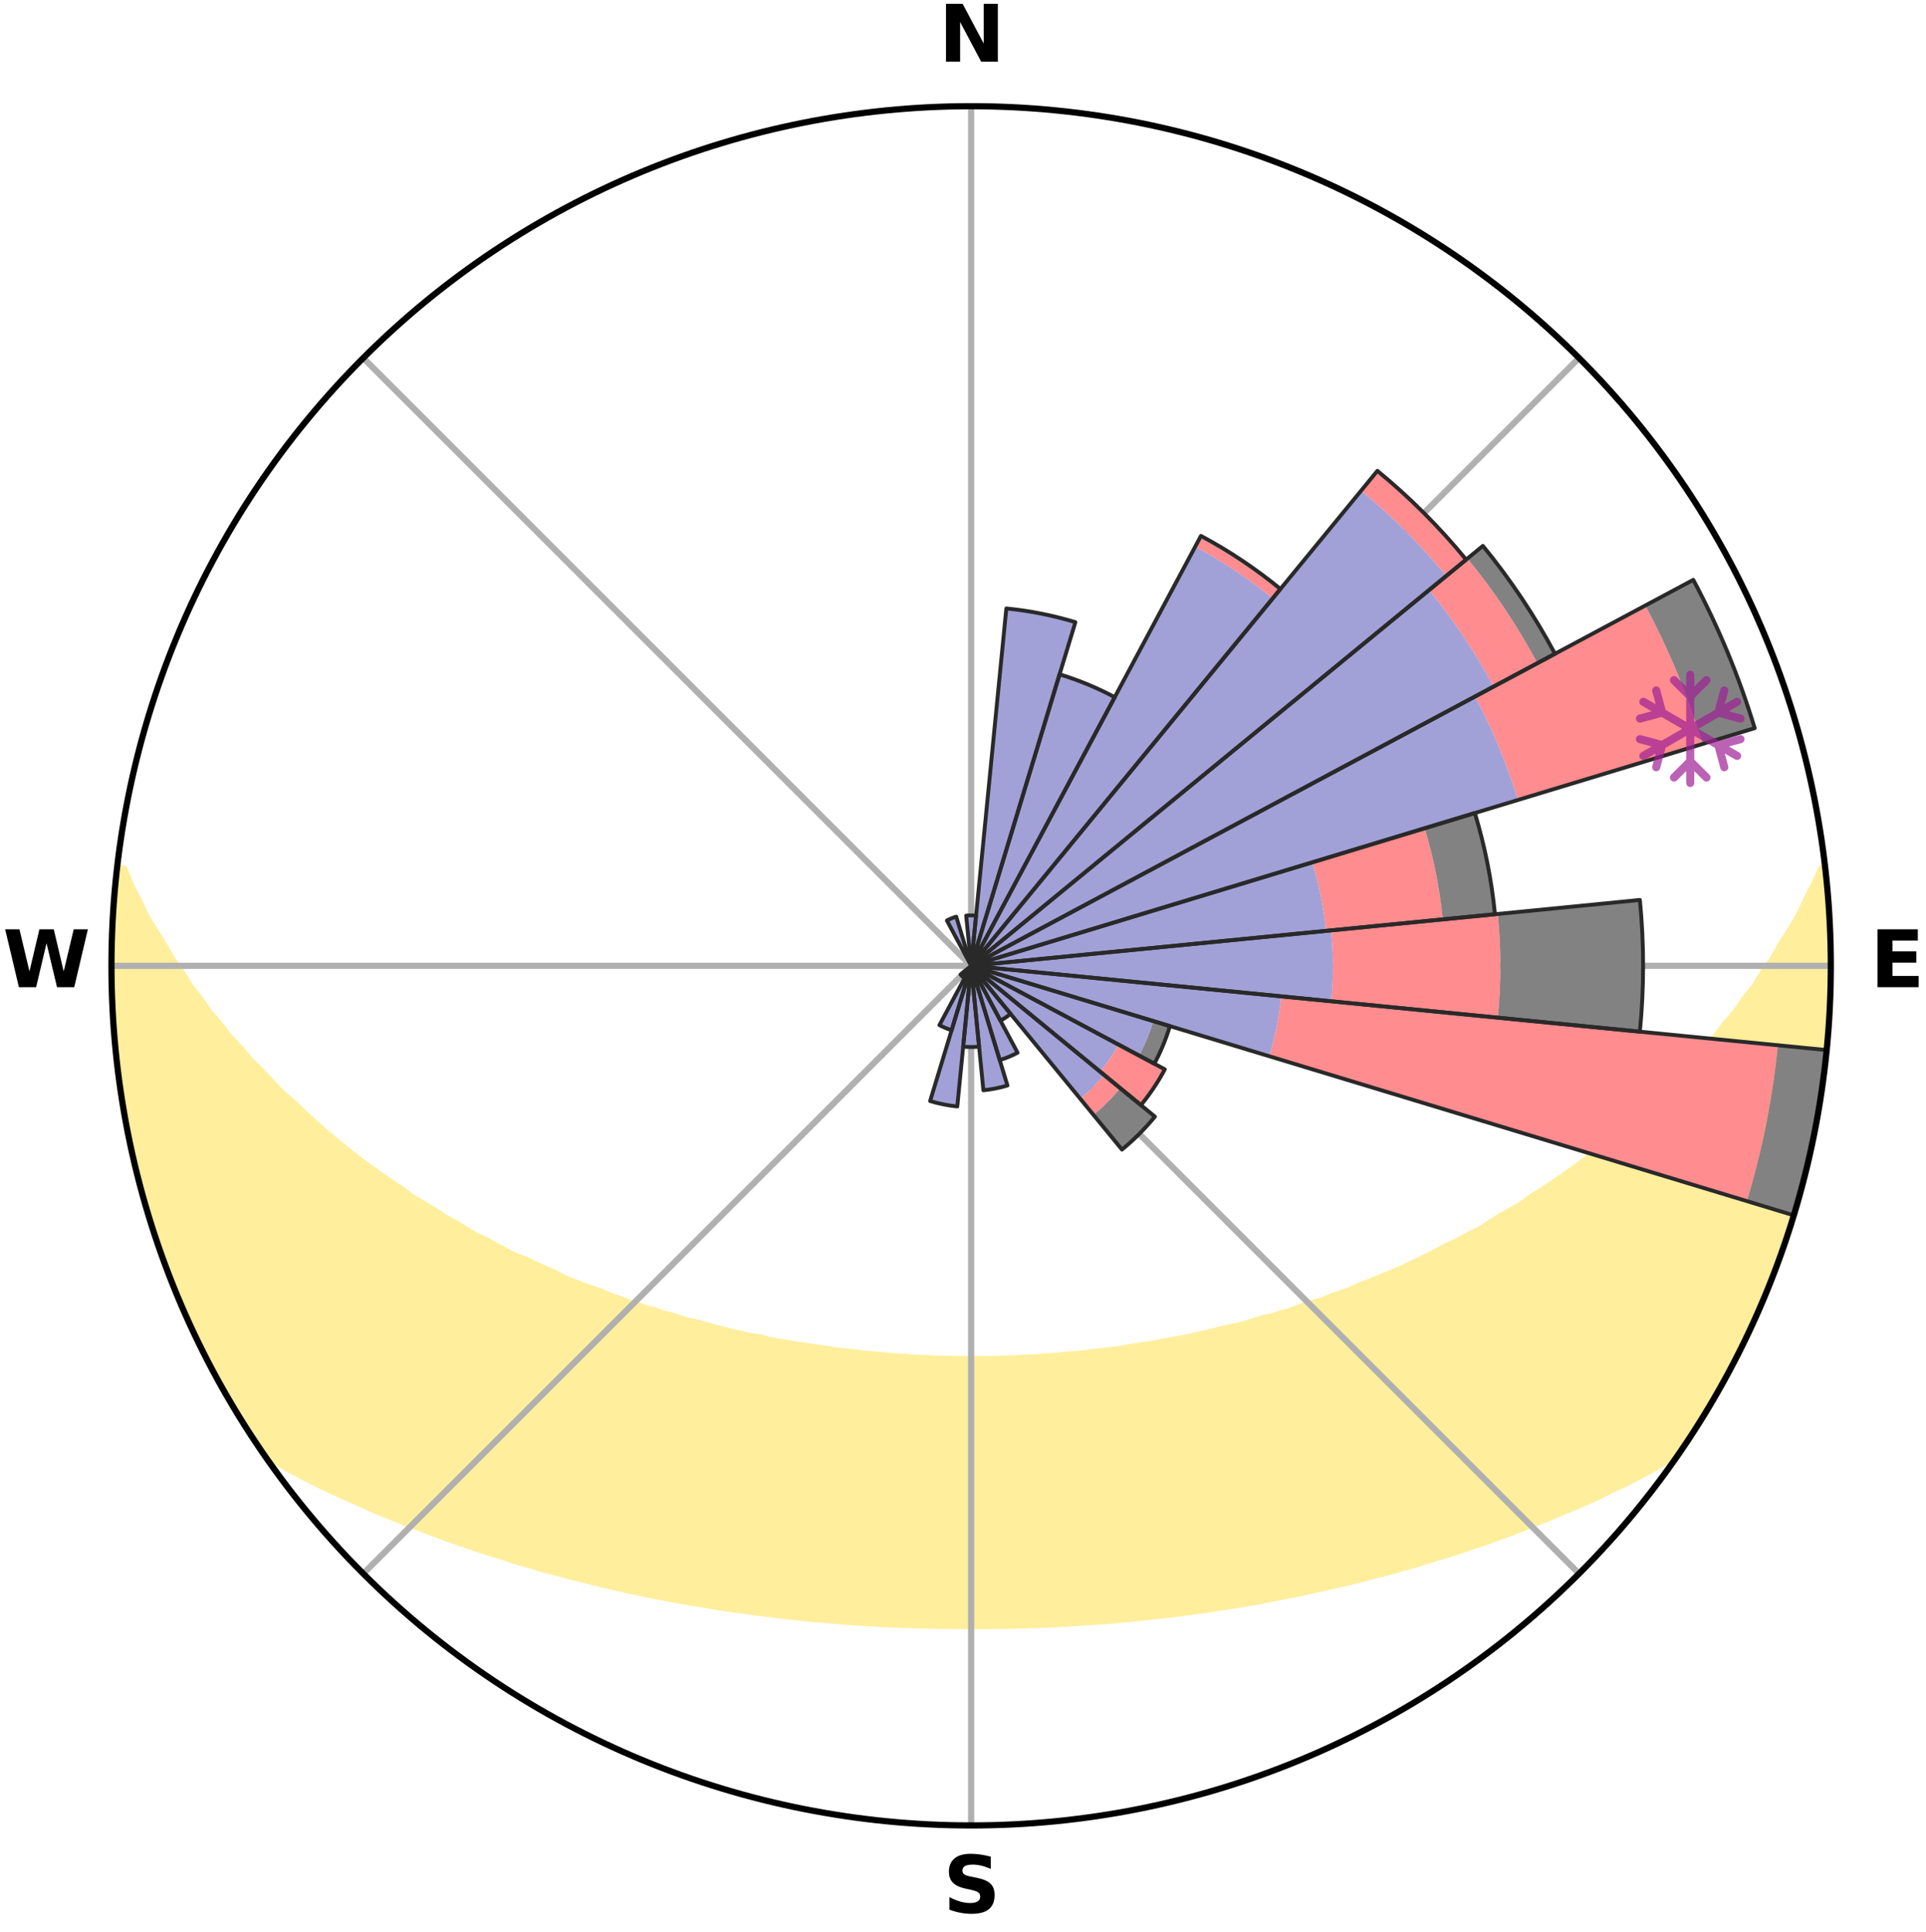 <?xml version="1.0" encoding="utf-8" standalone="no"?>
<!DOCTYPE svg PUBLIC "-//W3C//DTD SVG 1.1//EN"
  "http://www.w3.org/Graphics/SVG/1.1/DTD/svg11.dtd">
<svg xmlns:xlink="http://www.w3.org/1999/xlink" width="248.41pt" height="249.158pt" viewBox="0 0 248.41 249.158" xmlns="http://www.w3.org/2000/svg" version="1.1">
 <title>Ski Rose for Aillon-Margériaz</title>
 <defs>
  <style type="text/css">*{stroke-linejoin: round; stroke-linecap: butt}</style>
 </defs>
 <g id="figure_1">
  <g id="patch_1">
   <path d="M 0 249.158 
L 248.41 249.158 
L 248.41 0 
L 0 0 
z
" style="fill: #ffffff"/>
  </g>
  <g id="axes_1">
   <g id="patch_2">
    <path d="M 236.135 124.579 
C 236.135 110.018 233.267 95.599 227.695 82.147 
C 222.122 68.695 213.955 56.471 203.659 46.175 
C 193.363 35.879 181.139 27.711 167.687 22.139 
C 154.235 16.567 139.815 13.699 125.255 13.699 
C 110.694 13.699 96.275 16.567 82.823 22.139 
C 69.371 27.711 57.147 35.879 46.851 46.175 
C 36.555 56.471 28.387 68.695 22.815 82.147 
C 17.243 95.599 14.375 110.018 14.375 124.579 
C 14.375 139.14 17.243 153.559 22.815 167.011 
C 28.387 180.463 36.555 192.687 46.851 202.983 
C 57.147 213.279 69.371 221.447 82.823 227.019 
C 96.275 232.591 110.694 235.459 125.255 235.459 
C 139.815 235.459 154.235 232.591 167.687 227.019 
C 181.139 221.447 193.363 213.279 203.659 202.983 
C 213.955 192.687 222.122 180.463 227.695 167.011 
C 233.267 153.559 236.135 139.14 236.135 124.579 
M 125.255 124.579 
C 125.255 124.579 125.255 124.579 125.255 124.579 
C 125.255 124.579 125.255 124.579 125.255 124.579 
C 125.255 124.579 125.255 124.579 125.255 124.579 
C 125.255 124.579 125.255 124.579 125.255 124.579 
C 125.255 124.579 125.255 124.579 125.255 124.579 
C 125.255 124.579 125.255 124.579 125.255 124.579 
C 125.255 124.579 125.255 124.579 125.255 124.579 
C 125.255 124.579 125.255 124.579 125.255 124.579 
C 125.255 124.579 125.255 124.579 125.255 124.579 
C 125.255 124.579 125.255 124.579 125.255 124.579 
C 125.255 124.579 125.255 124.579 125.255 124.579 
C 125.255 124.579 125.255 124.579 125.255 124.579 
C 125.255 124.579 125.255 124.579 125.255 124.579 
C 125.255 124.579 125.255 124.579 125.255 124.579 
C 125.255 124.579 125.255 124.579 125.255 124.579 
C 125.255 124.579 125.255 124.579 125.255 124.579 
z
" style="fill: #ffffff"/>
   </g>
   <g id="PolyCollection_1">
    <defs>
     <path id="m271daf4d9e" d="M 235.377 -137.126 
L 235.009 -137.084 
L 234.065 -135.056 
L 233.035 -133.062 
L 232.144 -131.117 
L 230.994 -129.196 
L 229.798 -127.317 
L 228.772 -125.482 
L 227.497 -123.687 
L 226.401 -121.93 
L 225.061 -120.221 
L 223.904 -118.545 
L 222.506 -116.925 
L 221.296 -115.331 
L 219.848 -113.801 
L 218.591 -112.291 
L 217.101 -110.853 
L 215.802 -109.427 
L 214.484 -108.041 
L 212.943 -106.739 
L 211.592 -105.438 
L 210.228 -104.179 
L 208.85 -102.96 
L 207.46 -101.782 
L 206.059 -100.644 
L 204.649 -99.546 
L 203.23 -98.489 
L 201.805 -97.471 
L 200.375 -96.493 
L 198.94 -95.554 
L 197.503 -94.653 
L 196.244 -93.712 
L 194.802 -92.885 
L 193.36 -92.094 
L 192.092 -91.255 
L 190.821 -90.447 
L 189.382 -89.761 
L 188.111 -89.017 
L 186.68 -88.397 
L 185.412 -87.715 
L 184.146 -87.061 
L 182.882 -86.436 
L 181.621 -85.84 
L 180.364 -85.27 
L 179.111 -84.728 
L 177.864 -84.211 
L 176.622 -83.72 
L 175.387 -83.253 
L 174.284 -82.705 
L 173.06 -82.285 
L 171.845 -81.887 
L 170.751 -81.405 
L 169.55 -81.05 
L 168.36 -80.715 
L 167.28 -80.293 
L 166.205 -79.89 
L 165.038 -79.612 
L 163.973 -79.246 
L 162.826 -79.001 
L 161.774 -78.669 
L 160.726 -78.352 
L 159.684 -78.051 
L 158.574 -77.867 
L 157.546 -77.596 
L 156.523 -77.338 
L 155.506 -77.094 
L 154.495 -76.864 
L 153.49 -76.645 
L 152.491 -76.439 
L 151.498 -76.245 
L 150.511 -76.062 
L 149.531 -75.889 
L 148.556 -75.726 
L 147.588 -75.573 
L 146.626 -75.429 
L 145.67 -75.293 
L 144.748 -75.093 
L 143.8 -74.977 
L 142.859 -74.867 
L 141.922 -74.765 
L 140.992 -74.669 
L 140.083 -74.521 
L 139.16 -74.44 
L 138.241 -74.365 
L 137.327 -74.295 
L 136.427 -74.185 
L 135.519 -74.127 
L 134.615 -74.074 
L 133.72 -73.991 
L 132.821 -73.95 
L 131.925 -73.912 
L 131.034 -73.854 
L 130.142 -73.827 
L 129.251 -73.802 
L 128.363 -73.769 
L 127.474 -73.755 
L 126.586 -73.743 
L 125.699 -73.734 
L 124.811 -73.735 
L 123.924 -73.744 
L 123.036 -73.756 
L 122.148 -73.783 
L 121.259 -73.805 
L 120.368 -73.83 
L 119.479 -73.882 
L 118.585 -73.917 
L 117.689 -73.956 
L 116.796 -74.032 
L 115.896 -74.082 
L 114.992 -74.135 
L 114.094 -74.238 
L 113.185 -74.304 
L 112.271 -74.375 
L 111.353 -74.451 
L 110.447 -74.59 
L 109.522 -74.681 
L 108.591 -74.777 
L 107.656 -74.881 
L 106.74 -75.06 
L 105.796 -75.18 
L 104.846 -75.309 
L 103.891 -75.445 
L 102.929 -75.589 
L 101.961 -75.743 
L 100.988 -75.906 
L 100.008 -76.08 
L 99.022 -76.264 
L 98.081 -76.549 
L 97.031 -76.665 
L 96.027 -76.883 
L 95.017 -77.115 
L 94 -77.359 
L 92.979 -77.617 
L 91.951 -77.889 
L 90.918 -78.175 
L 89.88 -78.477 
L 88.754 -78.691 
L 87.702 -79.024 
L 86.646 -79.374 
L 85.492 -79.636 
L 84.425 -80.021 
L 83.252 -80.317 
L 82.174 -80.74 
L 80.984 -81.074 
L 79.897 -81.536 
L 78.692 -81.912 
L 77.598 -82.416 
L 76.379 -82.835 
L 75.153 -83.278 
L 73.919 -83.745 
L 72.679 -84.236 
L 71.571 -84.855 
L 70.323 -85.397 
L 69.071 -85.965 
L 67.815 -86.56 
L 66.403 -87.086 
L 65.138 -87.739 
L 63.872 -88.422 
L 62.605 -89.133 
L 61.173 -89.785 
L 59.904 -90.559 
L 58.637 -91.365 
L 57.199 -92.118 
L 55.936 -92.989 
L 54.499 -93.813 
L 53.061 -94.675 
L 51.811 -95.649 
L 50.381 -96.585 
L 48.955 -97.56 
L 47.534 -98.574 
L 46.12 -99.628 
L 44.713 -100.722 
L 43.317 -101.856 
L 41.93 -103.03 
L 40.556 -104.245 
L 39.195 -105.5 
L 37.848 -106.796 
L 36.31 -108.094 
L 34.996 -109.475 
L 33.7 -110.896 
L 32.214 -112.33 
L 30.959 -113.835 
L 29.515 -115.36 
L 28.307 -116.949 
L 26.912 -118.564 
L 25.757 -120.235 
L 24.419 -121.939 
L 23.325 -123.69 
L 22.052 -125.48 
L 21.027 -127.308 
L 19.831 -129.182 
L 18.68 -131.097 
L 17.786 -133.037 
L 16.749 -135.027 
L 15.982 -137.029 
L 15.182 -137.12 
L 15.182 -137.12 
L 14.924 -135.203 
L 14.77 -133.274 
L 14.762 -131.337 
L 14.546 -129.413 
L 14.42 -127.481 
L 14.394 -125.547 
L 14.519 -123.613 
L 14.431 -121.677 
L 14.56 -119.746 
L 14.599 -117.811 
L 14.726 -115.88 
L 15.013 -113.964 
L 15.149 -112.034 
L 15.364 -110.112 
L 15.675 -108.202 
L 15.908 -106.281 
L 16.28 -104.382 
L 16.681 -102.49 
L 17.01 -100.582 
L 17.472 -98.703 
L 17.964 -96.832 
L 18.408 -94.948 
L 18.958 -93.093 
L 19.538 -91.247 
L 20.148 -89.411 
L 20.787 -87.585 
L 21.457 -85.771 
L 22.157 -83.968 
L 22.889 -82.178 
L 23.651 -80.401 
L 24.365 -78.601 
L 25.204 -76.857 
L 26.067 -75.126 
L 26.903 -73.381 
L 27.84 -71.687 
L 28.762 -69.986 
L 29.733 -68.313 
L 30.726 -66.652 
L 31.74 -65.004 
L 32.796 -63.382 
L 33.903 -61.795 
L 35.642 -60.659 
L 37.472 -59.623 
L 39.32 -58.639 
L 41.182 -57.705 
L 43.047 -56.812 
L 44.917 -55.964 
L 46.782 -55.152 
L 48.588 -54.327 
L 50.45 -53.592 
L 52.248 -52.836 
L 54.094 -52.165 
L 55.881 -51.475 
L 57.663 -50.816 
L 59.438 -50.186 
L 61.205 -49.587 
L 62.965 -49.015 
L 64.716 -48.471 
L 66.42 -47.904 
L 68.154 -47.412 
L 69.841 -46.891 
L 71.557 -46.448 
L 73.232 -45.981 
L 74.929 -45.583 
L 76.584 -45.155 
L 78.235 -44.755 
L 79.875 -44.37 
L 81.51 -44.01 
L 83.134 -43.665 
L 84.753 -43.344 
L 86.36 -43.035 
L 87.963 -42.75 
L 89.555 -42.475 
L 91.142 -42.223 
L 92.704 -41.945 
L 94.274 -41.717 
L 95.839 -41.51 
L 97.384 -41.281 
L 98.932 -41.095 
L 100.466 -40.895 
L 102.005 -40.742 
L 103.529 -40.57 
L 105.048 -40.412 
L 106.568 -40.288 
L 108.079 -40.156 
L 109.586 -40.036 
L 111.093 -39.952 
L 112.593 -39.857 
L 114.09 -39.773 
L 115.584 -39.702 
L 117.076 -39.643 
L 118.567 -39.6 
L 120.055 -39.562 
L 121.542 -39.536 
L 123.028 -39.52 
L 124.513 -39.516 
L 125.997 -39.519 
L 127.482 -39.519 
L 128.968 -39.534 
L 130.455 -39.56 
L 131.943 -39.598 
L 133.433 -39.647 
L 134.925 -39.707 
L 136.42 -39.769 
L 137.917 -39.852 
L 139.417 -39.947 
L 140.921 -40.054 
L 142.432 -40.149 
L 143.943 -40.28 
L 145.458 -40.425 
L 146.983 -40.562 
L 148.507 -40.733 
L 150.046 -40.885 
L 151.581 -41.085 
L 153.13 -41.27 
L 154.675 -41.5 
L 156.24 -41.706 
L 157.797 -41.967 
L 159.373 -42.211 
L 160.96 -42.462 
L 162.552 -42.738 
L 164.134 -43.068 
L 165.744 -43.371 
L 167.358 -43.699 
L 168.985 -44.039 
L 170.615 -44.405 
L 172.257 -44.784 
L 173.935 -45.14 
L 175.59 -45.568 
L 177.257 -46.012 
L 178.964 -46.432 
L 180.642 -46.929 
L 182.367 -47.396 
L 184.064 -47.937 
L 185.807 -48.454 
L 187.559 -48.998 
L 189.319 -49.57 
L 191.087 -50.17 
L 192.862 -50.798 
L 194.644 -51.458 
L 196.433 -52.148 
L 198.226 -52.871 
L 200.077 -53.575 
L 201.88 -54.365 
L 203.746 -55.136 
L 205.611 -55.948 
L 207.417 -56.849 
L 209.286 -57.738 
L 211.144 -58.674 
L 212.995 -59.655 
L 214.822 -60.692 
L 216.627 -61.781 
L 217.715 -63.381 
L 218.768 -65.005 
L 219.776 -66.656 
L 220.778 -68.312 
L 221.736 -69.993 
L 222.65 -71.698 
L 223.592 -73.388 
L 224.472 -75.111 
L 225.307 -76.857 
L 226.066 -78.637 
L 226.905 -80.38 
L 227.617 -82.179 
L 228.398 -83.95 
L 229.064 -85.766 
L 229.742 -87.578 
L 230.373 -89.407 
L 230.957 -91.251 
L 231.561 -93.09 
L 232.047 -94.963 
L 232.487 -96.847 
L 233.008 -98.71 
L 233.493 -100.583 
L 233.856 -102.484 
L 234.267 -104.375 
L 234.536 -106.292 
L 234.904 -108.192 
L 235.05 -110.124 
L 235.313 -112.04 
L 235.565 -113.957 
L 235.779 -115.881 
L 235.771 -117.82 
L 235.892 -119.749 
L 235.996 -121.679 
L 236.064 -123.612 
L 236.098 -125.546 
L 236.08 -127.481 
L 236.029 -129.416 
L 235.793 -131.34 
L 235.692 -133.271 
L 235.56 -135.2 
L 235.377 -137.126 
z
" style="stroke: #ffee9c"/>
    </defs>
    <g clip-path="url(#pfbbd8acda2)">
     <use xlink:href="#m271daf4d9e" x="0" y="249.158" style="fill: #ffee9c; stroke: #ffee9c"/>
    </g>
   </g>
   <g id="matplotlib.axis_1">
    <g id="xtick_1">
     <g id="line2d_1">
      <path d="M 125.255 124.579 
L 125.255 13.699 
" clip-path="url(#pfbbd8acda2)" style="fill: none; stroke: #b0b0b0; stroke-width: 0.8; stroke-linecap: square"/>
     </g>
     <g id="text_1">
      <!-- N -->
      <g transform="translate(121.07 7.958) scale(0.1 -0.1)">
       <defs>
        <path id="DejaVuSans-Bold-4e" d="M 588 4666 
L 1931 4666 
L 3628 1466 
L 3628 4666 
L 4769 4666 
L 4769 0 
L 3425 0 
L 1728 3200 
L 1728 0 
L 588 0 
L 588 4666 
z
" transform="scale(0.016)"/>
       </defs>
       <use xlink:href="#DejaVuSans-Bold-4e"/>
      </g>
     </g>
    </g>
    <g id="xtick_2">
     <g id="line2d_2">
      <path d="M 125.255 124.579 
L 203.659 46.175 
" clip-path="url(#pfbbd8acda2)" style="fill: none; stroke: #b0b0b0; stroke-width: 0.8; stroke-linecap: square"/>
     </g>
    </g>
    <g id="xtick_3">
     <g id="line2d_3">
      <path d="M 125.255 124.579 
L 236.135 124.579 
" clip-path="url(#pfbbd8acda2)" style="fill: none; stroke: #b0b0b0; stroke-width: 0.8; stroke-linecap: square"/>
     </g>
     <g id="text_2">
      <!-- E -->
      <g transform="translate(241.219 127.338) scale(0.1 -0.1)">
       <defs>
        <path id="DejaVuSans-Bold-45" d="M 588 4666 
L 3834 4666 
L 3834 3756 
L 1791 3756 
L 1791 2888 
L 3713 2888 
L 3713 1978 
L 1791 1978 
L 1791 909 
L 3903 909 
L 3903 0 
L 588 0 
L 588 4666 
z
" transform="scale(0.016)"/>
       </defs>
       <use xlink:href="#DejaVuSans-Bold-45"/>
      </g>
     </g>
    </g>
    <g id="xtick_4">
     <g id="line2d_4">
      <path d="M 125.255 124.579 
L 203.659 202.983 
" clip-path="url(#pfbbd8acda2)" style="fill: none; stroke: #b0b0b0; stroke-width: 0.8; stroke-linecap: square"/>
     </g>
    </g>
    <g id="xtick_5">
     <g id="line2d_5">
      <path d="M 125.255 124.579 
L 125.255 235.459 
" clip-path="url(#pfbbd8acda2)" style="fill: none; stroke: #b0b0b0; stroke-width: 0.8; stroke-linecap: square"/>
     </g>
     <g id="text_3">
      <!-- S -->
      <g transform="translate(121.654 246.718) scale(0.1 -0.1)">
       <defs>
        <path id="DejaVuSans-Bold-53" d="M 3834 4519 
L 3834 3531 
Q 3450 3703 3084 3790 
Q 2719 3878 2394 3878 
Q 1963 3878 1756 3759 
Q 1550 3641 1550 3391 
Q 1550 3203 1689 3098 
Q 1828 2994 2194 2919 
L 2706 2816 
Q 3484 2659 3812 2340 
Q 4141 2022 4141 1434 
Q 4141 663 3683 286 
Q 3225 -91 2284 -91 
Q 1841 -91 1394 -6 
Q 947 78 500 244 
L 500 1259 
Q 947 1022 1364 901 
Q 1781 781 2169 781 
Q 2563 781 2772 912 
Q 2981 1044 2981 1288 
Q 2981 1506 2839 1625 
Q 2697 1744 2272 1838 
L 1806 1941 
Q 1106 2091 782 2419 
Q 459 2747 459 3303 
Q 459 4000 909 4375 
Q 1359 4750 2203 4750 
Q 2588 4750 2994 4692 
Q 3400 4634 3834 4519 
z
" transform="scale(0.016)"/>
       </defs>
       <use xlink:href="#DejaVuSans-Bold-53"/>
      </g>
     </g>
    </g>
    <g id="xtick_6">
     <g id="line2d_6">
      <path d="M 125.255 124.579 
L 46.851 202.983 
" clip-path="url(#pfbbd8acda2)" style="fill: none; stroke: #b0b0b0; stroke-width: 0.8; stroke-linecap: square"/>
     </g>
    </g>
    <g id="xtick_7">
     <g id="line2d_7">
      <path d="M 125.255 124.579 
L 14.375 124.579 
" clip-path="url(#pfbbd8acda2)" style="fill: none; stroke: #b0b0b0; stroke-width: 0.8; stroke-linecap: square"/>
     </g>
     <g id="text_4">
      <!-- W -->
      <g transform="translate(0.36 127.338) scale(0.1 -0.1)">
       <defs>
        <path id="DejaVuSans-Bold-57" d="M 191 4666 
L 1344 4666 
L 2150 1275 
L 2950 4666 
L 4109 4666 
L 4909 1275 
L 5716 4666 
L 6859 4666 
L 5759 0 
L 4372 0 
L 3525 3547 
L 2688 0 
L 1300 0 
L 191 4666 
z
" transform="scale(0.016)"/>
       </defs>
       <use xlink:href="#DejaVuSans-Bold-57"/>
      </g>
     </g>
    </g>
    <g id="xtick_8">
     <g id="line2d_8">
      <path d="M 125.255 124.579 
L 46.851 46.175 
" clip-path="url(#pfbbd8acda2)" style="fill: none; stroke: #b0b0b0; stroke-width: 0.8; stroke-linecap: square"/>
     </g>
    </g>
   </g>
   <g id="matplotlib.axis_2"/>
   <g id="patch_3">
    <path d="M 125.255 124.579 
C 125.255 124.579 125.255 124.579 125.255 124.579 
C 125.255 124.579 125.255 124.579 125.255 124.579 
L 125.255 124.579 
C 125.255 124.579 125.255 124.579 125.255 124.579 
C 125.255 124.579 125.255 124.579 125.255 124.579 
z
" clip-path="url(#pfbbd8acda2)" style="fill: #d9d9d9"/>
   </g>
   <g id="patch_4">
    <path d="M 125.255 124.579 
C 125.255 124.579 125.255 124.579 125.255 124.579 
C 125.255 124.579 125.255 124.579 125.255 124.579 
L 125.255 124.579 
C 125.255 124.579 125.255 124.579 125.255 124.579 
C 125.255 124.579 125.255 124.579 125.255 124.579 
z
" clip-path="url(#pfbbd8acda2)" style="fill: #d9d9d9"/>
   </g>
   <g id="patch_5">
    <path d="M 125.255 124.579 
C 125.255 124.579 125.255 124.579 125.255 124.579 
C 125.255 124.579 125.255 124.579 125.255 124.579 
L 125.255 124.579 
C 125.255 124.579 125.255 124.579 125.255 124.579 
C 125.255 124.579 125.255 124.579 125.255 124.579 
z
" clip-path="url(#pfbbd8acda2)" style="fill: #d9d9d9"/>
   </g>
   <g id="patch_6">
    <path d="M 125.255 124.579 
C 125.255 124.579 125.255 124.579 125.255 124.579 
C 125.255 124.579 125.255 124.579 125.255 124.579 
L 125.255 124.579 
C 125.255 124.579 125.255 124.579 125.255 124.579 
C 125.255 124.579 125.255 124.579 125.255 124.579 
z
" clip-path="url(#pfbbd8acda2)" style="fill: #d9d9d9"/>
   </g>
   <g id="patch_7">
    <path d="M 125.255 124.579 
C 125.255 124.579 125.255 124.579 125.255 124.579 
C 125.255 124.579 125.255 124.579 125.255 124.579 
L 125.255 124.579 
C 125.255 124.579 125.255 124.579 125.255 124.579 
C 125.255 124.579 125.255 124.579 125.255 124.579 
z
" clip-path="url(#pfbbd8acda2)" style="fill: #d9d9d9"/>
   </g>
   <g id="patch_8">
    <path d="M 125.255 124.579 
C 125.255 124.579 125.255 124.579 125.255 124.579 
C 125.255 124.579 125.255 124.579 125.255 124.579 
L 125.255 124.579 
C 125.255 124.579 125.255 124.579 125.255 124.579 
C 125.255 124.579 125.255 124.579 125.255 124.579 
z
" clip-path="url(#pfbbd8acda2)" style="fill: #d9d9d9"/>
   </g>
   <g id="patch_9">
    <path d="M 125.255 124.579 
C 125.255 124.579 125.255 124.579 125.255 124.579 
C 125.255 124.579 125.255 124.579 125.255 124.579 
L 125.255 124.579 
C 125.255 124.579 125.255 124.579 125.255 124.579 
C 125.255 124.579 125.255 124.579 125.255 124.579 
z
" clip-path="url(#pfbbd8acda2)" style="fill: #d9d9d9"/>
   </g>
   <g id="patch_10">
    <path d="M 125.255 124.579 
C 125.255 124.579 125.255 124.579 125.255 124.579 
C 125.255 124.579 125.255 124.579 125.255 124.579 
L 125.255 124.579 
C 125.255 124.579 125.255 124.579 125.255 124.579 
C 125.255 124.579 125.255 124.579 125.255 124.579 
z
" clip-path="url(#pfbbd8acda2)" style="fill: #d9d9d9"/>
   </g>
   <g id="patch_11">
    <path d="M 125.255 124.579 
C 125.255 124.579 125.255 124.579 125.255 124.579 
C 125.255 124.579 125.255 124.579 125.255 124.579 
L 127.413 124.792 
C 127.42 124.721 127.423 124.65 127.423 124.579 
C 127.423 124.508 127.42 124.437 127.413 124.367 
z
" clip-path="url(#pfbbd8acda2)" style="fill: #d9d9d9"/>
   </g>
   <g id="patch_12">
    <path d="M 125.255 124.579 
C 125.255 124.579 125.255 124.579 125.255 124.579 
C 125.255 124.579 125.255 124.579 125.255 124.579 
L 125.255 124.579 
C 125.255 124.579 125.255 124.579 125.255 124.579 
C 125.255 124.579 125.255 124.579 125.255 124.579 
z
" clip-path="url(#pfbbd8acda2)" style="fill: #d9d9d9"/>
   </g>
   <g id="patch_13">
    <path d="M 125.255 124.579 
C 125.255 124.579 125.255 124.579 125.255 124.579 
C 125.255 124.579 125.255 124.579 125.255 124.579 
L 125.255 124.579 
C 125.255 124.579 125.255 124.579 125.255 124.579 
C 125.255 124.579 125.255 124.579 125.255 124.579 
z
" clip-path="url(#pfbbd8acda2)" style="fill: #d9d9d9"/>
   </g>
   <g id="patch_14">
    <path d="M 125.255 124.579 
C 125.255 124.579 125.255 124.579 125.255 124.579 
C 125.255 124.579 125.255 124.579 125.255 124.579 
L 125.255 124.579 
C 125.255 124.579 125.255 124.579 125.255 124.579 
C 125.255 124.579 125.255 124.579 125.255 124.579 
z
" clip-path="url(#pfbbd8acda2)" style="fill: #d9d9d9"/>
   </g>
   <g id="patch_15">
    <path d="M 125.255 124.579 
C 125.255 124.579 125.255 124.579 125.255 124.579 
C 125.255 124.579 125.255 124.579 125.255 124.579 
L 125.255 124.579 
C 125.255 124.579 125.255 124.579 125.255 124.579 
C 125.255 124.579 125.255 124.579 125.255 124.579 
z
" clip-path="url(#pfbbd8acda2)" style="fill: #d9d9d9"/>
   </g>
   <g id="patch_16">
    <path d="M 125.255 124.579 
C 125.255 124.579 125.255 124.579 125.255 124.579 
C 125.255 124.579 125.255 124.579 125.255 124.579 
L 125.255 124.579 
C 125.255 124.579 125.255 124.579 125.255 124.579 
C 125.255 124.579 125.255 124.579 125.255 124.579 
z
" clip-path="url(#pfbbd8acda2)" style="fill: #d9d9d9"/>
   </g>
   <g id="patch_17">
    <path d="M 125.255 124.579 
C 125.255 124.579 125.255 124.579 125.255 124.579 
C 125.255 124.579 125.255 124.579 125.255 124.579 
L 125.255 124.579 
C 125.255 124.579 125.255 124.579 125.255 124.579 
C 125.255 124.579 125.255 124.579 125.255 124.579 
z
" clip-path="url(#pfbbd8acda2)" style="fill: #d9d9d9"/>
   </g>
   <g id="patch_18">
    <path d="M 125.255 124.579 
C 125.255 124.579 125.255 124.579 125.255 124.579 
C 125.255 124.579 125.255 124.579 125.255 124.579 
L 125.255 124.579 
C 125.255 124.579 125.255 124.579 125.255 124.579 
C 125.255 124.579 125.255 124.579 125.255 124.579 
z
" clip-path="url(#pfbbd8acda2)" style="fill: #d9d9d9"/>
   </g>
   <g id="patch_19">
    <path d="M 125.255 124.579 
C 125.255 124.579 125.255 124.579 125.255 124.579 
C 125.255 124.579 125.255 124.579 125.255 124.579 
L 125.255 124.579 
C 125.255 124.579 125.255 124.579 125.255 124.579 
C 125.255 124.579 125.255 124.579 125.255 124.579 
z
" clip-path="url(#pfbbd8acda2)" style="fill: #d9d9d9"/>
   </g>
   <g id="patch_20">
    <path d="M 125.255 124.579 
C 125.255 124.579 125.255 124.579 125.255 124.579 
C 125.255 124.579 125.255 124.579 125.255 124.579 
L 125.255 124.579 
C 125.255 124.579 125.255 124.579 125.255 124.579 
C 125.255 124.579 125.255 124.579 125.255 124.579 
z
" clip-path="url(#pfbbd8acda2)" style="fill: #d9d9d9"/>
   </g>
   <g id="patch_21">
    <path d="M 125.255 124.579 
C 125.255 124.579 125.255 124.579 125.255 124.579 
C 125.255 124.579 125.255 124.579 125.255 124.579 
L 125.255 124.579 
C 125.255 124.579 125.255 124.579 125.255 124.579 
C 125.255 124.579 125.255 124.579 125.255 124.579 
z
" clip-path="url(#pfbbd8acda2)" style="fill: #d9d9d9"/>
   </g>
   <g id="patch_22">
    <path d="M 125.255 124.579 
C 125.255 124.579 125.255 124.579 125.255 124.579 
C 125.255 124.579 125.255 124.579 125.255 124.579 
L 125.255 124.579 
C 125.255 124.579 125.255 124.579 125.255 124.579 
C 125.255 124.579 125.255 124.579 125.255 124.579 
z
" clip-path="url(#pfbbd8acda2)" style="fill: #d9d9d9"/>
   </g>
   <g id="patch_23">
    <path d="M 125.255 124.579 
C 125.255 124.579 125.255 124.579 125.255 124.579 
C 125.255 124.579 125.255 124.579 125.255 124.579 
L 125.255 124.579 
C 125.255 124.579 125.255 124.579 125.255 124.579 
C 125.255 124.579 125.255 124.579 125.255 124.579 
z
" clip-path="url(#pfbbd8acda2)" style="fill: #d9d9d9"/>
   </g>
   <g id="patch_24">
    <path d="M 125.255 124.579 
C 125.255 124.579 125.255 124.579 125.255 124.579 
C 125.255 124.579 125.255 124.579 125.255 124.579 
L 125.255 124.579 
C 125.255 124.579 125.255 124.579 125.255 124.579 
C 125.255 124.579 125.255 124.579 125.255 124.579 
z
" clip-path="url(#pfbbd8acda2)" style="fill: #d9d9d9"/>
   </g>
   <g id="patch_25">
    <path d="M 125.255 124.579 
C 125.255 124.579 125.255 124.579 125.255 124.579 
C 125.255 124.579 125.255 124.579 125.255 124.579 
L 125.255 124.579 
C 125.255 124.579 125.255 124.579 125.255 124.579 
C 125.255 124.579 125.255 124.579 125.255 124.579 
z
" clip-path="url(#pfbbd8acda2)" style="fill: #d9d9d9"/>
   </g>
   <g id="patch_26">
    <path d="M 125.255 124.579 
C 125.255 124.579 125.255 124.579 125.255 124.579 
C 125.255 124.579 125.255 124.579 125.255 124.579 
L 125.255 124.579 
C 125.255 124.579 125.255 124.579 125.255 124.579 
C 125.255 124.579 125.255 124.579 125.255 124.579 
z
" clip-path="url(#pfbbd8acda2)" style="fill: #d9d9d9"/>
   </g>
   <g id="patch_27">
    <path d="M 125.255 124.579 
C 125.255 124.579 125.255 124.579 125.255 124.579 
C 125.255 124.579 125.255 124.579 125.255 124.579 
L 125.255 124.579 
C 125.255 124.579 125.255 124.579 125.255 124.579 
C 125.255 124.579 125.255 124.579 125.255 124.579 
z
" clip-path="url(#pfbbd8acda2)" style="fill: #d9d9d9"/>
   </g>
   <g id="patch_28">
    <path d="M 125.255 124.579 
C 125.255 124.579 125.255 124.579 125.255 124.579 
C 125.255 124.579 125.255 124.579 125.255 124.579 
L 125.255 124.579 
C 125.255 124.579 125.255 124.579 125.255 124.579 
C 125.255 124.579 125.255 124.579 125.255 124.579 
z
" clip-path="url(#pfbbd8acda2)" style="fill: #d9d9d9"/>
   </g>
   <g id="patch_29">
    <path d="M 125.255 124.579 
C 125.255 124.579 125.255 124.579 125.255 124.579 
C 125.255 124.579 125.255 124.579 125.255 124.579 
L 125.255 124.579 
C 125.255 124.579 125.255 124.579 125.255 124.579 
C 125.255 124.579 125.255 124.579 125.255 124.579 
z
" clip-path="url(#pfbbd8acda2)" style="fill: #d9d9d9"/>
   </g>
   <g id="patch_30">
    <path d="M 125.255 124.579 
C 125.255 124.579 125.255 124.579 125.255 124.579 
C 125.255 124.579 125.255 124.579 125.255 124.579 
L 125.255 124.579 
C 125.255 124.579 125.255 124.579 125.255 124.579 
C 125.255 124.579 125.255 124.579 125.255 124.579 
z
" clip-path="url(#pfbbd8acda2)" style="fill: #d9d9d9"/>
   </g>
   <g id="patch_31">
    <path d="M 125.255 124.579 
C 125.255 124.579 125.255 124.579 125.255 124.579 
C 125.255 124.579 125.255 124.579 125.255 124.579 
L 125.255 124.579 
C 125.255 124.579 125.255 124.579 125.255 124.579 
C 125.255 124.579 125.255 124.579 125.255 124.579 
z
" clip-path="url(#pfbbd8acda2)" style="fill: #d9d9d9"/>
   </g>
   <g id="patch_32">
    <path d="M 125.255 124.579 
C 125.255 124.579 125.255 124.579 125.255 124.579 
C 125.255 124.579 125.255 124.579 125.255 124.579 
L 125.255 124.579 
C 125.255 124.579 125.255 124.579 125.255 124.579 
C 125.255 124.579 125.255 124.579 125.255 124.579 
z
" clip-path="url(#pfbbd8acda2)" style="fill: #d9d9d9"/>
   </g>
   <g id="patch_33">
    <path d="M 125.255 124.579 
C 125.255 124.579 125.255 124.579 125.255 124.579 
C 125.255 124.579 125.255 124.579 125.255 124.579 
L 125.255 124.579 
C 125.255 124.579 125.255 124.579 125.255 124.579 
C 125.255 124.579 125.255 124.579 125.255 124.579 
z
" clip-path="url(#pfbbd8acda2)" style="fill: #d9d9d9"/>
   </g>
   <g id="patch_34">
    <path d="M 125.255 124.579 
C 125.255 124.579 125.255 124.579 125.255 124.579 
C 125.255 124.579 125.255 124.579 125.255 124.579 
L 125.255 124.579 
C 125.255 124.579 125.255 124.579 125.255 124.579 
C 125.255 124.579 125.255 124.579 125.255 124.579 
z
" clip-path="url(#pfbbd8acda2)" style="fill: #d9d9d9"/>
   </g>
   <g id="patch_35">
    <path d="M 125.255 124.579 
C 125.255 124.579 125.255 124.579 125.255 124.579 
C 125.255 124.579 125.255 124.579 125.255 124.579 
L 125.892 118.106 
C 125.681 118.085 125.468 118.074 125.255 118.074 
C 125.042 118.074 124.829 118.085 124.617 118.106 
z
" clip-path="url(#pfbbd8acda2)" style="fill: #a1a1d8"/>
   </g>
   <g id="patch_36">
    <path d="M 125.255 124.579 
C 125.255 124.579 125.255 124.579 125.255 124.579 
C 125.255 124.579 125.255 124.579 125.255 124.579 
L 138.701 80.255 
C 137.25 79.815 135.778 79.446 134.291 79.15 
C 132.804 78.854 131.304 78.632 129.795 78.483 
z
" clip-path="url(#pfbbd8acda2)" style="fill: #a1a1d8"/>
   </g>
   <g id="patch_37">
    <path d="M 125.255 124.579 
C 125.255 124.579 125.255 124.579 125.255 124.579 
C 125.255 124.579 125.255 124.579 125.255 124.579 
L 143.776 89.929 
C 142.642 89.323 141.478 88.773 140.29 88.28 
C 139.102 87.788 137.891 87.355 136.66 86.981 
z
" clip-path="url(#pfbbd8acda2)" style="fill: #a1a1d8"/>
   </g>
   <g id="patch_38">
    <path d="M 125.255 124.579 
C 125.255 124.579 125.255 124.579 125.255 124.579 
C 125.255 124.579 125.255 124.579 125.255 124.579 
L 164.153 77.181 
C 162.602 75.908 160.989 74.712 159.32 73.597 
C 157.651 72.482 155.929 71.449 154.159 70.503 
z
" clip-path="url(#pfbbd8acda2)" style="fill: #a1a1d8"/>
   </g>
   <g id="patch_39">
    <path d="M 125.255 124.579 
C 125.255 124.579 125.255 124.579 125.255 124.579 
C 125.255 124.579 125.255 124.579 125.255 124.579 
L 186.542 74.282 
C 184.896 72.276 183.152 70.352 181.317 68.517 
C 179.482 66.682 177.558 64.938 175.552 63.292 
z
" clip-path="url(#pfbbd8acda2)" style="fill: #a1a1d8"/>
   </g>
   <g id="patch_40">
    <path d="M 125.255 124.579 
C 125.255 124.579 125.255 124.579 125.255 124.579 
C 125.255 124.579 125.255 124.579 125.255 124.579 
L 192.647 88.557 
C 191.468 86.351 190.181 84.205 188.792 82.125 
C 187.402 80.046 185.911 78.035 184.324 76.102 
z
" clip-path="url(#pfbbd8acda2)" style="fill: #a1a1d8"/>
   </g>
   <g id="patch_41">
    <path d="M 125.255 124.579 
C 125.255 124.579 125.255 124.579 125.255 124.579 
C 125.255 124.579 125.255 124.579 125.255 124.579 
L 195.782 103.185 
C 195.082 100.876 194.268 98.604 193.345 96.375 
C 192.422 94.146 191.39 91.964 190.253 89.837 
z
" clip-path="url(#pfbbd8acda2)" style="fill: #a1a1d8"/>
   </g>
   <g id="patch_42">
    <path d="M 125.255 124.579 
C 125.255 124.579 125.255 124.579 125.255 124.579 
C 125.255 124.579 125.255 124.579 125.255 124.579 
L 171.03 120.071 
C 170.882 118.572 170.661 117.082 170.367 115.606 
C 170.074 114.129 169.708 112.668 169.271 111.227 
z
" clip-path="url(#pfbbd8acda2)" style="fill: #a1a1d8"/>
   </g>
   <g id="patch_43">
    <path d="M 127.413 124.367 
C 127.42 124.437 127.423 124.508 127.423 124.579 
C 127.423 124.65 127.42 124.721 127.413 124.792 
L 171.703 129.154 
C 171.853 127.633 171.928 126.107 171.928 124.579 
C 171.928 123.051 171.853 121.525 171.703 120.004 
z
" clip-path="url(#pfbbd8acda2)" style="fill: #a1a1d8"/>
   </g>
   <g id="patch_44">
    <path d="M 125.255 124.579 
C 125.255 124.579 125.255 124.579 125.255 124.579 
C 125.255 124.579 125.255 124.579 125.255 124.579 
L 163.72 136.247 
C 164.102 134.988 164.422 133.711 164.679 132.421 
C 164.935 131.131 165.129 129.828 165.258 128.519 
z
" clip-path="url(#pfbbd8acda2)" style="fill: #a1a1d8"/>
   </g>
   <g id="patch_45">
    <path d="M 125.255 124.579 
C 125.255 124.579 125.255 124.579 125.255 124.579 
C 125.255 124.579 125.255 124.579 125.255 124.579 
L 146.918 136.158 
C 147.297 135.449 147.641 134.722 147.948 133.979 
C 148.256 133.236 148.527 132.479 148.76 131.709 
z
" clip-path="url(#pfbbd8acda2)" style="fill: #a1a1d8"/>
   </g>
   <g id="patch_46">
    <path d="M 125.255 124.579 
C 125.255 124.579 125.255 124.579 125.255 124.579 
C 125.255 124.579 125.255 124.579 125.255 124.579 
L 141.904 138.243 
C 142.351 137.698 142.771 137.131 143.163 136.545 
C 143.555 135.959 143.917 135.354 144.25 134.732 
z
" clip-path="url(#pfbbd8acda2)" style="fill: #a1a1d8"/>
   </g>
   <g id="patch_47">
    <path d="M 125.255 124.579 
C 125.255 124.579 125.255 124.579 125.255 124.579 
C 125.255 124.579 125.255 124.579 125.255 124.579 
L 139.328 141.727 
C 139.889 141.266 140.427 140.778 140.941 140.265 
C 141.454 139.751 141.942 139.213 142.403 138.652 
z
" clip-path="url(#pfbbd8acda2)" style="fill: #a1a1d8"/>
   </g>
   <g id="patch_48">
    <path d="M 125.255 124.579 
C 125.255 124.579 125.255 124.579 125.255 124.579 
C 125.255 124.579 125.255 124.579 125.255 124.579 
L 129.033 131.648 
C 129.265 131.525 129.49 131.39 129.708 131.244 
C 129.926 131.098 130.137 130.942 130.34 130.775 
z
" clip-path="url(#pfbbd8acda2)" style="fill: #a1a1d8"/>
   </g>
   <g id="patch_49">
    <path d="M 125.255 124.579 
C 125.255 124.579 125.255 124.579 125.255 124.579 
C 125.255 124.579 125.255 124.579 125.255 124.579 
L 128.943 136.737 
C 129.341 136.616 129.733 136.476 130.117 136.317 
C 130.501 136.158 130.877 135.98 131.244 135.784 
z
" clip-path="url(#pfbbd8acda2)" style="fill: #a1a1d8"/>
   </g>
   <g id="patch_50">
    <path d="M 125.255 124.579 
C 125.255 124.579 125.255 124.579 125.255 124.579 
C 125.255 124.579 125.255 124.579 125.255 124.579 
L 126.836 140.631 
C 127.361 140.579 127.884 140.501 128.401 140.398 
C 128.919 140.295 129.432 140.167 129.937 140.014 
z
" clip-path="url(#pfbbd8acda2)" style="fill: #a1a1d8"/>
   </g>
   <g id="patch_51">
    <path d="M 125.255 124.579 
C 125.255 124.579 125.255 124.579 125.255 124.579 
C 125.255 124.579 125.255 124.579 125.255 124.579 
L 124.228 135.002 
C 124.569 135.036 124.912 135.053 125.255 135.053 
C 125.598 135.053 125.94 135.036 126.281 135.002 
z
" clip-path="url(#pfbbd8acda2)" style="fill: #a1a1d8"/>
   </g>
   <g id="patch_52">
    <path d="M 125.255 124.579 
C 125.255 124.579 125.255 124.579 125.255 124.579 
C 125.255 124.579 125.255 124.579 125.255 124.579 
L 119.964 142.022 
C 120.535 142.195 121.114 142.34 121.699 142.456 
C 122.284 142.573 122.875 142.66 123.468 142.719 
z
" clip-path="url(#pfbbd8acda2)" style="fill: #a1a1d8"/>
   </g>
   <g id="patch_53">
    <path d="M 125.255 124.579 
C 125.255 124.579 125.255 124.579 125.255 124.579 
C 125.255 124.579 125.255 124.579 125.255 124.579 
L 121.166 132.228 
C 121.417 132.362 121.673 132.483 121.936 132.592 
C 122.198 132.701 122.465 132.796 122.737 132.879 
z
" clip-path="url(#pfbbd8acda2)" style="fill: #a1a1d8"/>
   </g>
   <g id="patch_54">
    <path d="M 125.255 124.579 
C 125.255 124.579 125.255 124.579 125.255 124.579 
C 125.255 124.579 125.255 124.579 125.255 124.579 
L 124.132 125.948 
C 124.177 125.984 124.223 126.019 124.271 126.051 
C 124.319 126.083 124.369 126.113 124.42 126.14 
z
" clip-path="url(#pfbbd8acda2)" style="fill: #a1a1d8"/>
   </g>
   <g id="patch_55">
    <path d="M 125.255 124.579 
C 125.255 124.579 125.255 124.579 125.255 124.579 
C 125.255 124.579 125.255 124.579 125.255 124.579 
L 123.886 125.702 
C 123.923 125.747 123.962 125.79 124.003 125.831 
C 124.044 125.872 124.087 125.911 124.132 125.948 
z
" clip-path="url(#pfbbd8acda2)" style="fill: #a1a1d8"/>
   </g>
   <g id="patch_56">
    <path d="M 125.255 124.579 
C 125.255 124.579 125.255 124.579 125.255 124.579 
C 125.255 124.579 125.255 124.579 125.255 124.579 
L 125.255 124.579 
C 125.255 124.579 125.255 124.579 125.255 124.579 
C 125.255 124.579 125.255 124.579 125.255 124.579 
z
" clip-path="url(#pfbbd8acda2)" style="fill: #a1a1d8"/>
   </g>
   <g id="patch_57">
    <path d="M 125.255 124.579 
C 125.255 124.579 125.255 124.579 125.255 124.579 
C 125.255 124.579 125.255 124.579 125.255 124.579 
L 125.255 124.579 
C 125.255 124.579 125.255 124.579 125.255 124.579 
C 125.255 124.579 125.255 124.579 125.255 124.579 
z
" clip-path="url(#pfbbd8acda2)" style="fill: #a1a1d8"/>
   </g>
   <g id="patch_58">
    <path d="M 125.255 124.579 
C 125.255 124.579 125.255 124.579 125.255 124.579 
C 125.255 124.579 125.255 124.579 125.255 124.579 
L 125.255 124.579 
C 125.255 124.579 125.255 124.579 125.255 124.579 
C 125.255 124.579 125.255 124.579 125.255 124.579 
z
" clip-path="url(#pfbbd8acda2)" style="fill: #a1a1d8"/>
   </g>
   <g id="patch_59">
    <path d="M 125.255 124.579 
C 125.255 124.579 125.255 124.579 125.255 124.579 
C 125.255 124.579 125.255 124.579 125.255 124.579 
L 125.255 124.579 
C 125.255 124.579 125.255 124.579 125.255 124.579 
C 125.255 124.579 125.255 124.579 125.255 124.579 
z
" clip-path="url(#pfbbd8acda2)" style="fill: #a1a1d8"/>
   </g>
   <g id="patch_60">
    <path d="M 125.255 124.579 
C 125.255 124.579 125.255 124.579 125.255 124.579 
C 125.255 124.579 125.255 124.579 125.255 124.579 
L 125.255 124.579 
C 125.255 124.579 125.255 124.579 125.255 124.579 
C 125.255 124.579 125.255 124.579 125.255 124.579 
z
" clip-path="url(#pfbbd8acda2)" style="fill: #a1a1d8"/>
   </g>
   <g id="patch_61">
    <path d="M 125.255 124.579 
C 125.255 124.579 125.255 124.579 125.255 124.579 
C 125.255 124.579 125.255 124.579 125.255 124.579 
L 125.255 124.579 
C 125.255 124.579 125.255 124.579 125.255 124.579 
C 125.255 124.579 125.255 124.579 125.255 124.579 
z
" clip-path="url(#pfbbd8acda2)" style="fill: #a1a1d8"/>
   </g>
   <g id="patch_62">
    <path d="M 125.255 124.579 
C 125.255 124.579 125.255 124.579 125.255 124.579 
C 125.255 124.579 125.255 124.579 125.255 124.579 
L 125.255 124.579 
C 125.255 124.579 125.255 124.579 125.255 124.579 
C 125.255 124.579 125.255 124.579 125.255 124.579 
z
" clip-path="url(#pfbbd8acda2)" style="fill: #a1a1d8"/>
   </g>
   <g id="patch_63">
    <path d="M 125.255 124.579 
C 125.255 124.579 125.255 124.579 125.255 124.579 
C 125.255 124.579 125.255 124.579 125.255 124.579 
L 125.255 124.579 
C 125.255 124.579 125.255 124.579 125.255 124.579 
C 125.255 124.579 125.255 124.579 125.255 124.579 
z
" clip-path="url(#pfbbd8acda2)" style="fill: #a1a1d8"/>
   </g>
   <g id="patch_64">
    <path d="M 125.255 124.579 
C 125.255 124.579 125.255 124.579 125.255 124.579 
C 125.255 124.579 125.255 124.579 125.255 124.579 
L 125.255 124.579 
C 125.255 124.579 125.255 124.579 125.255 124.579 
C 125.255 124.579 125.255 124.579 125.255 124.579 
z
" clip-path="url(#pfbbd8acda2)" style="fill: #a1a1d8"/>
   </g>
   <g id="patch_65">
    <path d="M 125.255 124.579 
C 125.255 124.579 125.255 124.579 125.255 124.579 
C 125.255 124.579 125.255 124.579 125.255 124.579 
L 123.332 118.24 
C 123.124 118.303 122.92 118.376 122.72 118.459 
C 122.52 118.542 122.323 118.635 122.132 118.737 
z
" clip-path="url(#pfbbd8acda2)" style="fill: #a1a1d8"/>
   </g>
   <g id="patch_66">
    <path d="M 125.255 124.579 
C 125.255 124.579 125.255 124.579 125.255 124.579 
C 125.255 124.579 125.255 124.579 125.255 124.579 
L 125.255 124.579 
C 125.255 124.579 125.255 124.579 125.255 124.579 
C 125.255 124.579 125.255 124.579 125.255 124.579 
z
" clip-path="url(#pfbbd8acda2)" style="fill: #a1a1d8"/>
   </g>
   <g id="patch_67">
    <path d="M 124.617 118.106 
C 124.829 118.085 125.042 118.074 125.255 118.074 
C 125.468 118.074 125.681 118.085 125.892 118.106 
L 125.892 118.106 
C 125.681 118.085 125.468 118.074 125.255 118.074 
C 125.042 118.074 124.829 118.085 124.617 118.106 
z
" clip-path="url(#pfbbd8acda2)" style="fill: #ff8c8e"/>
   </g>
   <g id="patch_68">
    <path d="M 129.795 78.483 
C 131.304 78.632 132.804 78.854 134.291 79.15 
C 135.778 79.446 137.25 79.815 138.701 80.255 
L 138.701 80.255 
C 137.25 79.815 135.778 79.446 134.291 79.15 
C 132.804 78.854 131.304 78.632 129.795 78.483 
z
" clip-path="url(#pfbbd8acda2)" style="fill: #ff8c8e"/>
   </g>
   <g id="patch_69">
    <path d="M 136.66 86.981 
C 137.891 87.355 139.102 87.788 140.29 88.28 
C 141.478 88.773 142.642 89.323 143.776 89.929 
L 143.776 89.929 
C 142.642 89.323 141.478 88.773 140.29 88.28 
C 139.102 87.788 137.891 87.355 136.66 86.981 
z
" clip-path="url(#pfbbd8acda2)" style="fill: #ff8c8e"/>
   </g>
   <g id="patch_70">
    <path d="M 154.159 70.503 
C 155.929 71.449 157.651 72.482 159.32 73.597 
C 160.989 74.712 162.602 75.908 164.153 77.181 
L 164.979 76.175 
C 163.395 74.874 161.748 73.653 160.044 72.514 
C 158.339 71.375 156.58 70.321 154.773 69.355 
z
" clip-path="url(#pfbbd8acda2)" style="fill: #ff8c8e"/>
   </g>
   <g id="patch_71">
    <path d="M 175.552 63.292 
C 177.558 64.938 179.482 66.682 181.317 68.517 
C 183.152 70.352 184.896 72.276 186.542 74.282 
L 189.101 72.182 
C 187.386 70.092 185.57 68.088 183.658 66.176 
C 181.746 64.264 179.742 62.448 177.652 60.733 
z
" clip-path="url(#pfbbd8acda2)" style="fill: #ff8c8e"/>
   </g>
   <g id="patch_72">
    <path d="M 184.324 76.102 
C 185.911 78.035 187.402 80.046 188.792 82.125 
C 190.181 84.205 191.468 86.351 192.647 88.557 
L 198.289 85.542 
C 197.011 83.151 195.617 80.825 194.111 78.571 
C 192.605 76.317 190.989 74.139 189.27 72.043 
z
" clip-path="url(#pfbbd8acda2)" style="fill: #ff8c8e"/>
   </g>
   <g id="patch_73">
    <path d="M 190.253 89.837 
C 191.39 91.964 192.422 94.146 193.345 96.375 
C 194.268 98.604 195.082 100.876 195.782 103.185 
L 219.605 95.958 
C 218.668 92.87 217.58 89.83 216.345 86.848 
C 215.11 83.867 213.73 80.948 212.208 78.101 
z
" clip-path="url(#pfbbd8acda2)" style="fill: #ff8c8e"/>
   </g>
   <g id="patch_74">
    <path d="M 169.271 111.227 
C 169.708 112.668 170.074 114.129 170.367 115.606 
C 170.661 117.082 170.882 118.572 171.03 120.071 
L 186.084 118.588 
C 185.888 116.597 185.594 114.617 185.204 112.654 
C 184.814 110.692 184.327 108.75 183.747 106.836 
z
" clip-path="url(#pfbbd8acda2)" style="fill: #ff8c8e"/>
   </g>
   <g id="patch_75">
    <path d="M 171.703 120.004 
C 171.853 121.525 171.928 123.051 171.928 124.579 
C 171.928 126.107 171.853 127.633 171.703 129.154 
L 193.184 131.27 
C 193.403 129.046 193.513 126.813 193.513 124.579 
C 193.513 122.345 193.403 120.112 193.184 117.889 
z
" clip-path="url(#pfbbd8acda2)" style="fill: #ff8c8e"/>
   </g>
   <g id="patch_76">
    <path d="M 165.258 128.519 
C 165.129 129.828 164.935 131.131 164.679 132.421 
C 164.422 133.711 164.102 134.988 163.72 136.247 
L 225.304 154.929 
C 226.297 151.654 227.129 148.332 227.797 144.976 
C 228.465 141.62 228.967 138.233 229.303 134.827 
z
" clip-path="url(#pfbbd8acda2)" style="fill: #ff8c8e"/>
   </g>
   <g id="patch_77">
    <path d="M 148.76 131.709 
C 148.527 132.479 148.256 133.236 147.948 133.979 
C 147.641 134.722 147.297 135.449 146.918 136.158 
L 146.918 136.158 
C 147.297 135.449 147.641 134.722 147.948 133.979 
C 148.256 133.236 148.527 132.479 148.76 131.709 
z
" clip-path="url(#pfbbd8acda2)" style="fill: #ff8c8e"/>
   </g>
   <g id="patch_78">
    <path d="M 144.25 134.732 
C 143.917 135.354 143.555 135.959 143.163 136.545 
C 142.771 137.131 142.351 137.698 141.904 138.243 
L 147.151 142.549 
C 147.74 141.832 148.292 141.087 148.807 140.316 
C 149.323 139.545 149.799 138.75 150.237 137.932 
z
" clip-path="url(#pfbbd8acda2)" style="fill: #ff8c8e"/>
   </g>
   <g id="patch_79">
    <path d="M 142.403 138.652 
C 141.942 139.213 141.454 139.751 140.941 140.265 
C 140.427 140.778 139.889 141.266 139.328 141.727 
L 141.039 143.812 
C 141.668 143.295 142.272 142.748 142.848 142.172 
C 143.424 141.596 143.971 140.992 144.488 140.363 
z
" clip-path="url(#pfbbd8acda2)" style="fill: #ff8c8e"/>
   </g>
   <g id="patch_80">
    <path d="M 130.34 130.775 
C 130.137 130.942 129.926 131.098 129.708 131.244 
C 129.49 131.39 129.265 131.525 129.033 131.648 
L 129.033 131.648 
C 129.265 131.525 129.49 131.39 129.708 131.244 
C 129.926 131.098 130.137 130.942 130.34 130.775 
z
" clip-path="url(#pfbbd8acda2)" style="fill: #ff8c8e"/>
   </g>
   <g id="patch_81">
    <path d="M 131.244 135.784 
C 130.877 135.98 130.501 136.158 130.117 136.317 
C 129.733 136.476 129.341 136.616 128.943 136.737 
L 128.943 136.737 
C 129.341 136.616 129.733 136.476 130.117 136.317 
C 130.501 136.158 130.877 135.98 131.244 135.784 
z
" clip-path="url(#pfbbd8acda2)" style="fill: #ff8c8e"/>
   </g>
   <g id="patch_82">
    <path d="M 129.937 140.014 
C 129.432 140.167 128.919 140.295 128.401 140.398 
C 127.884 140.501 127.361 140.579 126.836 140.631 
L 126.836 140.631 
C 127.361 140.579 127.884 140.501 128.401 140.398 
C 128.919 140.295 129.432 140.167 129.937 140.014 
z
" clip-path="url(#pfbbd8acda2)" style="fill: #ff8c8e"/>
   </g>
   <g id="patch_83">
    <path d="M 126.281 135.002 
C 125.94 135.036 125.598 135.053 125.255 135.053 
C 124.912 135.053 124.569 135.036 124.228 135.002 
L 124.228 135.002 
C 124.569 135.036 124.912 135.053 125.255 135.053 
C 125.598 135.053 125.94 135.036 126.281 135.002 
z
" clip-path="url(#pfbbd8acda2)" style="fill: #ff8c8e"/>
   </g>
   <g id="patch_84">
    <path d="M 123.468 142.719 
C 122.875 142.66 122.284 142.573 121.699 142.456 
C 121.114 142.34 120.535 142.195 119.964 142.022 
L 119.964 142.022 
C 120.535 142.195 121.114 142.34 121.699 142.456 
C 122.284 142.573 122.875 142.66 123.468 142.719 
z
" clip-path="url(#pfbbd8acda2)" style="fill: #ff8c8e"/>
   </g>
   <g id="patch_85">
    <path d="M 122.737 132.879 
C 122.465 132.796 122.198 132.701 121.936 132.592 
C 121.673 132.483 121.417 132.362 121.166 132.228 
L 121.166 132.228 
C 121.417 132.362 121.673 132.483 121.936 132.592 
C 122.198 132.701 122.465 132.796 122.737 132.879 
z
" clip-path="url(#pfbbd8acda2)" style="fill: #ff8c8e"/>
   </g>
   <g id="patch_86">
    <path d="M 124.42 126.14 
C 124.369 126.113 124.319 126.083 124.271 126.051 
C 124.223 126.019 124.177 125.984 124.132 125.948 
L 124.132 125.948 
C 124.177 125.984 124.223 126.019 124.271 126.051 
C 124.319 126.083 124.369 126.113 124.42 126.14 
z
" clip-path="url(#pfbbd8acda2)" style="fill: #ff8c8e"/>
   </g>
   <g id="patch_87">
    <path d="M 124.132 125.948 
C 124.087 125.911 124.044 125.872 124.003 125.831 
C 123.962 125.79 123.923 125.747 123.886 125.702 
L 123.886 125.702 
C 123.923 125.747 123.962 125.79 124.003 125.831 
C 124.044 125.872 124.087 125.911 124.132 125.948 
z
" clip-path="url(#pfbbd8acda2)" style="fill: #ff8c8e"/>
   </g>
   <g id="patch_88">
    <path d="M 125.255 124.579 
C 125.255 124.579 125.255 124.579 125.255 124.579 
C 125.255 124.579 125.255 124.579 125.255 124.579 
L 125.255 124.579 
C 125.255 124.579 125.255 124.579 125.255 124.579 
C 125.255 124.579 125.255 124.579 125.255 124.579 
z
" clip-path="url(#pfbbd8acda2)" style="fill: #ff8c8e"/>
   </g>
   <g id="patch_89">
    <path d="M 125.255 124.579 
C 125.255 124.579 125.255 124.579 125.255 124.579 
C 125.255 124.579 125.255 124.579 125.255 124.579 
L 125.255 124.579 
C 125.255 124.579 125.255 124.579 125.255 124.579 
C 125.255 124.579 125.255 124.579 125.255 124.579 
z
" clip-path="url(#pfbbd8acda2)" style="fill: #ff8c8e"/>
   </g>
   <g id="patch_90">
    <path d="M 125.255 124.579 
C 125.255 124.579 125.255 124.579 125.255 124.579 
C 125.255 124.579 125.255 124.579 125.255 124.579 
L 125.255 124.579 
C 125.255 124.579 125.255 124.579 125.255 124.579 
C 125.255 124.579 125.255 124.579 125.255 124.579 
z
" clip-path="url(#pfbbd8acda2)" style="fill: #ff8c8e"/>
   </g>
   <g id="patch_91">
    <path d="M 125.255 124.579 
C 125.255 124.579 125.255 124.579 125.255 124.579 
C 125.255 124.579 125.255 124.579 125.255 124.579 
L 125.255 124.579 
C 125.255 124.579 125.255 124.579 125.255 124.579 
C 125.255 124.579 125.255 124.579 125.255 124.579 
z
" clip-path="url(#pfbbd8acda2)" style="fill: #ff8c8e"/>
   </g>
   <g id="patch_92">
    <path d="M 125.255 124.579 
C 125.255 124.579 125.255 124.579 125.255 124.579 
C 125.255 124.579 125.255 124.579 125.255 124.579 
L 125.255 124.579 
C 125.255 124.579 125.255 124.579 125.255 124.579 
C 125.255 124.579 125.255 124.579 125.255 124.579 
z
" clip-path="url(#pfbbd8acda2)" style="fill: #ff8c8e"/>
   </g>
   <g id="patch_93">
    <path d="M 125.255 124.579 
C 125.255 124.579 125.255 124.579 125.255 124.579 
C 125.255 124.579 125.255 124.579 125.255 124.579 
L 125.255 124.579 
C 125.255 124.579 125.255 124.579 125.255 124.579 
C 125.255 124.579 125.255 124.579 125.255 124.579 
z
" clip-path="url(#pfbbd8acda2)" style="fill: #ff8c8e"/>
   </g>
   <g id="patch_94">
    <path d="M 125.255 124.579 
C 125.255 124.579 125.255 124.579 125.255 124.579 
C 125.255 124.579 125.255 124.579 125.255 124.579 
L 125.255 124.579 
C 125.255 124.579 125.255 124.579 125.255 124.579 
C 125.255 124.579 125.255 124.579 125.255 124.579 
z
" clip-path="url(#pfbbd8acda2)" style="fill: #ff8c8e"/>
   </g>
   <g id="patch_95">
    <path d="M 125.255 124.579 
C 125.255 124.579 125.255 124.579 125.255 124.579 
C 125.255 124.579 125.255 124.579 125.255 124.579 
L 125.255 124.579 
C 125.255 124.579 125.255 124.579 125.255 124.579 
C 125.255 124.579 125.255 124.579 125.255 124.579 
z
" clip-path="url(#pfbbd8acda2)" style="fill: #ff8c8e"/>
   </g>
   <g id="patch_96">
    <path d="M 125.255 124.579 
C 125.255 124.579 125.255 124.579 125.255 124.579 
C 125.255 124.579 125.255 124.579 125.255 124.579 
L 125.255 124.579 
C 125.255 124.579 125.255 124.579 125.255 124.579 
C 125.255 124.579 125.255 124.579 125.255 124.579 
z
" clip-path="url(#pfbbd8acda2)" style="fill: #ff8c8e"/>
   </g>
   <g id="patch_97">
    <path d="M 122.132 118.737 
C 122.323 118.635 122.52 118.542 122.72 118.459 
C 122.92 118.376 123.124 118.303 123.332 118.24 
L 123.332 118.24 
C 123.124 118.303 122.92 118.376 122.72 118.459 
C 122.52 118.542 122.323 118.635 122.132 118.737 
z
" clip-path="url(#pfbbd8acda2)" style="fill: #ff8c8e"/>
   </g>
   <g id="patch_98">
    <path d="M 125.255 124.579 
C 125.255 124.579 125.255 124.579 125.255 124.579 
C 125.255 124.579 125.255 124.579 125.255 124.579 
L 125.255 124.579 
C 125.255 124.579 125.255 124.579 125.255 124.579 
C 125.255 124.579 125.255 124.579 125.255 124.579 
z
" clip-path="url(#pfbbd8acda2)" style="fill: #ff8c8e"/>
   </g>
   <g id="patch_99">
    <path d="M 124.617 118.106 
C 124.829 118.085 125.042 118.074 125.255 118.074 
C 125.468 118.074 125.681 118.085 125.892 118.106 
L 125.892 118.106 
C 125.681 118.085 125.468 118.074 125.255 118.074 
C 125.042 118.074 124.829 118.085 124.617 118.106 
z
" clip-path="url(#pfbbd8acda2)" style="fill: #828282"/>
   </g>
   <g id="patch_100">
    <path d="M 129.795 78.483 
C 131.304 78.632 132.804 78.854 134.291 79.15 
C 135.778 79.446 137.25 79.815 138.701 80.255 
L 138.701 80.255 
C 137.25 79.815 135.778 79.446 134.291 79.15 
C 132.804 78.854 131.304 78.632 129.795 78.483 
z
" clip-path="url(#pfbbd8acda2)" style="fill: #828282"/>
   </g>
   <g id="patch_101">
    <path d="M 136.66 86.981 
C 137.891 87.355 139.102 87.788 140.29 88.28 
C 141.478 88.773 142.642 89.323 143.776 89.929 
L 143.776 89.929 
C 142.642 89.323 141.478 88.773 140.29 88.28 
C 139.102 87.788 137.891 87.355 136.66 86.981 
z
" clip-path="url(#pfbbd8acda2)" style="fill: #828282"/>
   </g>
   <g id="patch_102">
    <path d="M 154.773 69.355 
C 156.58 70.321 158.339 71.375 160.044 72.514 
C 161.748 73.653 163.395 74.874 164.979 76.175 
L 165.146 75.972 
C 163.555 74.666 161.901 73.439 160.189 72.296 
C 158.478 71.152 156.712 70.094 154.896 69.123 
z
" clip-path="url(#pfbbd8acda2)" style="fill: #828282"/>
   </g>
   <g id="patch_103">
    <path d="M 177.652 60.733 
C 179.742 62.448 181.746 64.264 183.658 66.176 
C 185.57 68.088 187.386 70.092 189.101 72.182 
L 189.101 72.182 
C 187.386 70.092 185.57 68.088 183.658 66.176 
C 181.746 64.264 179.742 62.448 177.652 60.733 
z
" clip-path="url(#pfbbd8acda2)" style="fill: #828282"/>
   </g>
   <g id="patch_104">
    <path d="M 189.27 72.043 
C 190.989 74.139 192.605 76.317 194.111 78.571 
C 195.617 80.825 197.011 83.151 198.289 85.542 
L 200.557 84.329 
C 199.239 81.865 197.802 79.466 196.249 77.142 
C 194.696 74.818 193.031 72.572 191.258 70.412 
z
" clip-path="url(#pfbbd8acda2)" style="fill: #828282"/>
   </g>
   <g id="patch_105">
    <path d="M 212.208 78.101 
C 213.73 80.948 215.11 83.867 216.345 86.848 
C 217.58 89.83 218.668 92.87 219.605 95.958 
L 226.317 93.922 
C 225.314 90.614 224.149 87.357 222.826 84.164 
C 221.503 80.97 220.024 77.843 218.395 74.795 
z
" clip-path="url(#pfbbd8acda2)" style="fill: #828282"/>
   </g>
   <g id="patch_106">
    <path d="M 183.747 106.836 
C 184.327 108.75 184.814 110.692 185.204 112.654 
C 185.594 114.617 185.888 116.597 186.084 118.588 
L 192.818 117.925 
C 192.6 115.713 192.274 113.514 191.84 111.334 
C 191.407 109.155 190.866 106.998 190.221 104.872 
z
" clip-path="url(#pfbbd8acda2)" style="fill: #828282"/>
   </g>
   <g id="patch_107">
    <path d="M 193.184 117.889 
C 193.403 120.112 193.513 122.345 193.513 124.579 
C 193.513 126.813 193.403 129.046 193.184 131.27 
L 211.506 133.074 
C 211.784 130.251 211.923 127.416 211.923 124.579 
C 211.923 121.742 211.784 118.907 211.506 116.084 
z
" clip-path="url(#pfbbd8acda2)" style="fill: #828282"/>
   </g>
   <g id="patch_108">
    <path d="M 229.303 134.827 
C 228.967 138.233 228.465 141.62 227.797 144.976 
C 227.129 148.332 226.297 151.654 225.304 154.929 
L 231.36 156.766 
C 232.414 153.293 233.296 149.77 234.004 146.211 
C 234.712 142.651 235.245 139.059 235.601 135.447 
z
" clip-path="url(#pfbbd8acda2)" style="fill: #828282"/>
   </g>
   <g id="patch_109">
    <path d="M 148.76 131.709 
C 148.527 132.479 148.256 133.236 147.948 133.979 
C 147.641 134.722 147.297 135.449 146.918 136.158 
L 148.882 137.208 
C 149.296 136.435 149.671 135.642 150.007 134.832 
C 150.342 134.021 150.638 133.195 150.892 132.356 
z
" clip-path="url(#pfbbd8acda2)" style="fill: #828282"/>
   </g>
   <g id="patch_110">
    <path d="M 150.237 137.932 
C 149.799 138.75 149.323 139.545 148.807 140.316 
C 148.292 141.087 147.74 141.832 147.151 142.549 
L 147.151 142.549 
C 147.74 141.832 148.292 141.087 148.807 140.316 
C 149.323 139.545 149.799 138.75 150.237 137.932 
z
" clip-path="url(#pfbbd8acda2)" style="fill: #828282"/>
   </g>
   <g id="patch_111">
    <path d="M 144.488 140.363 
C 143.971 140.992 143.424 141.596 142.848 142.172 
C 142.272 142.748 141.668 143.295 141.039 143.812 
L 144.708 148.283 
C 145.484 147.646 146.228 146.972 146.938 146.262 
C 147.647 145.552 148.322 144.808 148.959 144.032 
z
" clip-path="url(#pfbbd8acda2)" style="fill: #828282"/>
   </g>
   <g id="patch_112">
    <path d="M 130.34 130.775 
C 130.137 130.942 129.926 131.098 129.708 131.244 
C 129.49 131.39 129.265 131.525 129.033 131.648 
L 129.033 131.648 
C 129.265 131.525 129.49 131.39 129.708 131.244 
C 129.926 131.098 130.137 130.942 130.34 130.775 
z
" clip-path="url(#pfbbd8acda2)" style="fill: #828282"/>
   </g>
   <g id="patch_113">
    <path d="M 131.244 135.784 
C 130.877 135.98 130.501 136.158 130.117 136.317 
C 129.733 136.476 129.341 136.616 128.943 136.737 
L 128.943 136.737 
C 129.341 136.616 129.733 136.476 130.117 136.317 
C 130.501 136.158 130.877 135.98 131.244 135.784 
z
" clip-path="url(#pfbbd8acda2)" style="fill: #828282"/>
   </g>
   <g id="patch_114">
    <path d="M 129.937 140.014 
C 129.432 140.167 128.919 140.295 128.401 140.398 
C 127.884 140.501 127.361 140.579 126.836 140.631 
L 126.836 140.631 
C 127.361 140.579 127.884 140.501 128.401 140.398 
C 128.919 140.295 129.432 140.167 129.937 140.014 
z
" clip-path="url(#pfbbd8acda2)" style="fill: #828282"/>
   </g>
   <g id="patch_115">
    <path d="M 126.281 135.002 
C 125.94 135.036 125.598 135.053 125.255 135.053 
C 124.912 135.053 124.569 135.036 124.228 135.002 
L 124.228 135.002 
C 124.569 135.036 124.912 135.053 125.255 135.053 
C 125.598 135.053 125.94 135.036 126.281 135.002 
z
" clip-path="url(#pfbbd8acda2)" style="fill: #828282"/>
   </g>
   <g id="patch_116">
    <path d="M 123.468 142.719 
C 122.875 142.66 122.284 142.573 121.699 142.456 
C 121.114 142.34 120.535 142.195 119.964 142.022 
L 119.964 142.022 
C 120.535 142.195 121.114 142.34 121.699 142.456 
C 122.284 142.573 122.875 142.66 123.468 142.719 
z
" clip-path="url(#pfbbd8acda2)" style="fill: #828282"/>
   </g>
   <g id="patch_117">
    <path d="M 122.737 132.879 
C 122.465 132.796 122.198 132.701 121.936 132.592 
C 121.673 132.483 121.417 132.362 121.166 132.228 
L 121.166 132.228 
C 121.417 132.362 121.673 132.483 121.936 132.592 
C 122.198 132.701 122.465 132.796 122.737 132.879 
z
" clip-path="url(#pfbbd8acda2)" style="fill: #828282"/>
   </g>
   <g id="patch_118">
    <path d="M 124.42 126.14 
C 124.369 126.113 124.319 126.083 124.271 126.051 
C 124.223 126.019 124.177 125.984 124.132 125.948 
L 124.132 125.948 
C 124.177 125.984 124.223 126.019 124.271 126.051 
C 124.319 126.083 124.369 126.113 124.42 126.14 
z
" clip-path="url(#pfbbd8acda2)" style="fill: #828282"/>
   </g>
   <g id="patch_119">
    <path d="M 124.132 125.948 
C 124.087 125.911 124.044 125.872 124.003 125.831 
C 123.962 125.79 123.923 125.747 123.886 125.702 
L 123.886 125.702 
C 123.923 125.747 123.962 125.79 124.003 125.831 
C 124.044 125.872 124.087 125.911 124.132 125.948 
z
" clip-path="url(#pfbbd8acda2)" style="fill: #828282"/>
   </g>
   <g id="patch_120">
    <path d="M 125.255 124.579 
C 125.255 124.579 125.255 124.579 125.255 124.579 
C 125.255 124.579 125.255 124.579 125.255 124.579 
L 125.255 124.579 
C 125.255 124.579 125.255 124.579 125.255 124.579 
C 125.255 124.579 125.255 124.579 125.255 124.579 
z
" clip-path="url(#pfbbd8acda2)" style="fill: #828282"/>
   </g>
   <g id="patch_121">
    <path d="M 125.255 124.579 
C 125.255 124.579 125.255 124.579 125.255 124.579 
C 125.255 124.579 125.255 124.579 125.255 124.579 
L 125.255 124.579 
C 125.255 124.579 125.255 124.579 125.255 124.579 
C 125.255 124.579 125.255 124.579 125.255 124.579 
z
" clip-path="url(#pfbbd8acda2)" style="fill: #828282"/>
   </g>
   <g id="patch_122">
    <path d="M 125.255 124.579 
C 125.255 124.579 125.255 124.579 125.255 124.579 
C 125.255 124.579 125.255 124.579 125.255 124.579 
L 125.255 124.579 
C 125.255 124.579 125.255 124.579 125.255 124.579 
C 125.255 124.579 125.255 124.579 125.255 124.579 
z
" clip-path="url(#pfbbd8acda2)" style="fill: #828282"/>
   </g>
   <g id="patch_123">
    <path d="M 125.255 124.579 
C 125.255 124.579 125.255 124.579 125.255 124.579 
C 125.255 124.579 125.255 124.579 125.255 124.579 
L 125.255 124.579 
C 125.255 124.579 125.255 124.579 125.255 124.579 
C 125.255 124.579 125.255 124.579 125.255 124.579 
z
" clip-path="url(#pfbbd8acda2)" style="fill: #828282"/>
   </g>
   <g id="patch_124">
    <path d="M 125.255 124.579 
C 125.255 124.579 125.255 124.579 125.255 124.579 
C 125.255 124.579 125.255 124.579 125.255 124.579 
L 125.255 124.579 
C 125.255 124.579 125.255 124.579 125.255 124.579 
C 125.255 124.579 125.255 124.579 125.255 124.579 
z
" clip-path="url(#pfbbd8acda2)" style="fill: #828282"/>
   </g>
   <g id="patch_125">
    <path d="M 125.255 124.579 
C 125.255 124.579 125.255 124.579 125.255 124.579 
C 125.255 124.579 125.255 124.579 125.255 124.579 
L 125.255 124.579 
C 125.255 124.579 125.255 124.579 125.255 124.579 
C 125.255 124.579 125.255 124.579 125.255 124.579 
z
" clip-path="url(#pfbbd8acda2)" style="fill: #828282"/>
   </g>
   <g id="patch_126">
    <path d="M 125.255 124.579 
C 125.255 124.579 125.255 124.579 125.255 124.579 
C 125.255 124.579 125.255 124.579 125.255 124.579 
L 125.255 124.579 
C 125.255 124.579 125.255 124.579 125.255 124.579 
C 125.255 124.579 125.255 124.579 125.255 124.579 
z
" clip-path="url(#pfbbd8acda2)" style="fill: #828282"/>
   </g>
   <g id="patch_127">
    <path d="M 125.255 124.579 
C 125.255 124.579 125.255 124.579 125.255 124.579 
C 125.255 124.579 125.255 124.579 125.255 124.579 
L 125.255 124.579 
C 125.255 124.579 125.255 124.579 125.255 124.579 
C 125.255 124.579 125.255 124.579 125.255 124.579 
z
" clip-path="url(#pfbbd8acda2)" style="fill: #828282"/>
   </g>
   <g id="patch_128">
    <path d="M 125.255 124.579 
C 125.255 124.579 125.255 124.579 125.255 124.579 
C 125.255 124.579 125.255 124.579 125.255 124.579 
L 125.255 124.579 
C 125.255 124.579 125.255 124.579 125.255 124.579 
C 125.255 124.579 125.255 124.579 125.255 124.579 
z
" clip-path="url(#pfbbd8acda2)" style="fill: #828282"/>
   </g>
   <g id="patch_129">
    <path d="M 122.132 118.737 
C 122.323 118.635 122.52 118.542 122.72 118.459 
C 122.92 118.376 123.124 118.303 123.332 118.24 
L 123.332 118.24 
C 123.124 118.303 122.92 118.376 122.72 118.459 
C 122.52 118.542 122.323 118.635 122.132 118.737 
z
" clip-path="url(#pfbbd8acda2)" style="fill: #828282"/>
   </g>
   <g id="patch_130">
    <path d="M 125.255 124.579 
C 125.255 124.579 125.255 124.579 125.255 124.579 
C 125.255 124.579 125.255 124.579 125.255 124.579 
L 125.255 124.579 
C 125.255 124.579 125.255 124.579 125.255 124.579 
C 125.255 124.579 125.255 124.579 125.255 124.579 
z
" clip-path="url(#pfbbd8acda2)" style="fill: #828282"/>
   </g>
   <g id="patch_131">
    <path d="M 125.255 124.579 
C 125.255 124.579 125.255 124.579 125.255 124.579 
C 125.255 124.579 125.255 124.579 125.255 124.579 
L 125.892 118.106 
C 125.681 118.085 125.468 118.074 125.255 118.074 
C 125.042 118.074 124.829 118.085 124.617 118.106 
L 125.255 124.579 
z
" clip-path="url(#pfbbd8acda2)" style="fill: none; stroke: #292929; stroke-width: 0.5; stroke-linejoin: miter"/>
   </g>
   <g id="patch_132">
    <path d="M 125.255 124.579 
C 125.255 124.579 125.255 124.579 125.255 124.579 
C 125.255 124.579 125.255 124.579 125.255 124.579 
L 138.701 80.255 
C 137.25 79.815 135.778 79.446 134.291 79.15 
C 132.804 78.854 131.304 78.632 129.795 78.483 
L 125.255 124.579 
z
" clip-path="url(#pfbbd8acda2)" style="fill: none; stroke: #292929; stroke-width: 0.5; stroke-linejoin: miter"/>
   </g>
   <g id="patch_133">
    <path d="M 125.255 124.579 
C 125.255 124.579 125.255 124.579 125.255 124.579 
C 125.255 124.579 125.255 124.579 125.255 124.579 
L 143.776 89.929 
C 142.642 89.323 141.478 88.773 140.29 88.28 
C 139.102 87.788 137.891 87.355 136.66 86.981 
L 125.255 124.579 
z
" clip-path="url(#pfbbd8acda2)" style="fill: none; stroke: #292929; stroke-width: 0.5; stroke-linejoin: miter"/>
   </g>
   <g id="patch_134">
    <path d="M 125.255 124.579 
C 125.255 124.579 125.255 124.579 125.255 124.579 
C 125.255 124.579 125.255 124.579 125.255 124.579 
L 165.146 75.972 
C 163.555 74.666 161.901 73.439 160.189 72.296 
C 158.478 71.152 156.712 70.094 154.896 69.123 
L 125.255 124.579 
z
" clip-path="url(#pfbbd8acda2)" style="fill: none; stroke: #292929; stroke-width: 0.5; stroke-linejoin: miter"/>
   </g>
   <g id="patch_135">
    <path d="M 125.255 124.579 
C 125.255 124.579 125.255 124.579 125.255 124.579 
C 125.255 124.579 125.255 124.579 125.255 124.579 
L 189.101 72.182 
C 187.386 70.092 185.57 68.088 183.658 66.176 
C 181.746 64.264 179.742 62.448 177.652 60.733 
L 125.255 124.579 
z
" clip-path="url(#pfbbd8acda2)" style="fill: none; stroke: #292929; stroke-width: 0.5; stroke-linejoin: miter"/>
   </g>
   <g id="patch_136">
    <path d="M 125.255 124.579 
C 125.255 124.579 125.255 124.579 125.255 124.579 
C 125.255 124.579 125.255 124.579 125.255 124.579 
L 200.557 84.329 
C 199.239 81.865 197.802 79.466 196.249 77.142 
C 194.696 74.818 193.031 72.572 191.258 70.412 
L 125.255 124.579 
z
" clip-path="url(#pfbbd8acda2)" style="fill: none; stroke: #292929; stroke-width: 0.5; stroke-linejoin: miter"/>
   </g>
   <g id="patch_137">
    <path d="M 125.255 124.579 
C 125.255 124.579 125.255 124.579 125.255 124.579 
C 125.255 124.579 125.255 124.579 125.255 124.579 
L 226.317 93.922 
C 225.314 90.614 224.149 87.357 222.826 84.164 
C 221.503 80.97 220.024 77.843 218.395 74.795 
L 125.255 124.579 
z
" clip-path="url(#pfbbd8acda2)" style="fill: none; stroke: #292929; stroke-width: 0.5; stroke-linejoin: miter"/>
   </g>
   <g id="patch_138">
    <path d="M 125.255 124.579 
C 125.255 124.579 125.255 124.579 125.255 124.579 
C 125.255 124.579 125.255 124.579 125.255 124.579 
L 192.818 117.925 
C 192.6 115.713 192.274 113.514 191.84 111.334 
C 191.407 109.155 190.866 106.998 190.221 104.872 
L 125.255 124.579 
z
" clip-path="url(#pfbbd8acda2)" style="fill: none; stroke: #292929; stroke-width: 0.5; stroke-linejoin: miter"/>
   </g>
   <g id="patch_139">
    <path d="M 125.255 124.579 
C 125.255 124.579 125.255 124.579 125.255 124.579 
C 125.255 124.579 125.255 124.579 125.255 124.579 
L 211.506 133.074 
C 211.784 130.251 211.923 127.416 211.923 124.579 
C 211.923 121.742 211.784 118.907 211.506 116.084 
L 125.255 124.579 
z
" clip-path="url(#pfbbd8acda2)" style="fill: none; stroke: #292929; stroke-width: 0.5; stroke-linejoin: miter"/>
   </g>
   <g id="patch_140">
    <path d="M 125.255 124.579 
C 125.255 124.579 125.255 124.579 125.255 124.579 
C 125.255 124.579 125.255 124.579 125.255 124.579 
L 231.36 156.766 
C 232.414 153.293 233.296 149.77 234.004 146.211 
C 234.712 142.651 235.245 139.059 235.601 135.447 
L 125.255 124.579 
z
" clip-path="url(#pfbbd8acda2)" style="fill: none; stroke: #292929; stroke-width: 0.5; stroke-linejoin: miter"/>
   </g>
   <g id="patch_141">
    <path d="M 125.255 124.579 
C 125.255 124.579 125.255 124.579 125.255 124.579 
C 125.255 124.579 125.255 124.579 125.255 124.579 
L 148.882 137.208 
C 149.296 136.435 149.671 135.642 150.007 134.832 
C 150.342 134.021 150.638 133.195 150.892 132.356 
L 125.255 124.579 
z
" clip-path="url(#pfbbd8acda2)" style="fill: none; stroke: #292929; stroke-width: 0.5; stroke-linejoin: miter"/>
   </g>
   <g id="patch_142">
    <path d="M 125.255 124.579 
C 125.255 124.579 125.255 124.579 125.255 124.579 
C 125.255 124.579 125.255 124.579 125.255 124.579 
L 147.151 142.549 
C 147.74 141.832 148.292 141.087 148.807 140.316 
C 149.323 139.545 149.799 138.75 150.237 137.932 
L 125.255 124.579 
z
" clip-path="url(#pfbbd8acda2)" style="fill: none; stroke: #292929; stroke-width: 0.5; stroke-linejoin: miter"/>
   </g>
   <g id="patch_143">
    <path d="M 125.255 124.579 
C 125.255 124.579 125.255 124.579 125.255 124.579 
C 125.255 124.579 125.255 124.579 125.255 124.579 
L 144.708 148.283 
C 145.484 147.646 146.228 146.972 146.938 146.262 
C 147.647 145.552 148.322 144.808 148.959 144.032 
L 125.255 124.579 
z
" clip-path="url(#pfbbd8acda2)" style="fill: none; stroke: #292929; stroke-width: 0.5; stroke-linejoin: miter"/>
   </g>
   <g id="patch_144">
    <path d="M 125.255 124.579 
C 125.255 124.579 125.255 124.579 125.255 124.579 
C 125.255 124.579 125.255 124.579 125.255 124.579 
L 129.033 131.648 
C 129.265 131.525 129.49 131.39 129.708 131.244 
C 129.926 131.098 130.137 130.942 130.34 130.775 
L 125.255 124.579 
z
" clip-path="url(#pfbbd8acda2)" style="fill: none; stroke: #292929; stroke-width: 0.5; stroke-linejoin: miter"/>
   </g>
   <g id="patch_145">
    <path d="M 125.255 124.579 
C 125.255 124.579 125.255 124.579 125.255 124.579 
C 125.255 124.579 125.255 124.579 125.255 124.579 
L 128.943 136.737 
C 129.341 136.616 129.733 136.476 130.117 136.317 
C 130.501 136.158 130.877 135.98 131.244 135.784 
L 125.255 124.579 
z
" clip-path="url(#pfbbd8acda2)" style="fill: none; stroke: #292929; stroke-width: 0.5; stroke-linejoin: miter"/>
   </g>
   <g id="patch_146">
    <path d="M 125.255 124.579 
C 125.255 124.579 125.255 124.579 125.255 124.579 
C 125.255 124.579 125.255 124.579 125.255 124.579 
L 126.836 140.631 
C 127.361 140.579 127.884 140.501 128.401 140.398 
C 128.919 140.295 129.432 140.167 129.937 140.014 
L 125.255 124.579 
z
" clip-path="url(#pfbbd8acda2)" style="fill: none; stroke: #292929; stroke-width: 0.5; stroke-linejoin: miter"/>
   </g>
   <g id="patch_147">
    <path d="M 125.255 124.579 
C 125.255 124.579 125.255 124.579 125.255 124.579 
C 125.255 124.579 125.255 124.579 125.255 124.579 
L 124.228 135.002 
C 124.569 135.036 124.912 135.053 125.255 135.053 
C 125.598 135.053 125.94 135.036 126.281 135.002 
L 125.255 124.579 
z
" clip-path="url(#pfbbd8acda2)" style="fill: none; stroke: #292929; stroke-width: 0.5; stroke-linejoin: miter"/>
   </g>
   <g id="patch_148">
    <path d="M 125.255 124.579 
C 125.255 124.579 125.255 124.579 125.255 124.579 
C 125.255 124.579 125.255 124.579 125.255 124.579 
L 119.964 142.022 
C 120.535 142.195 121.114 142.34 121.699 142.456 
C 122.284 142.573 122.875 142.66 123.468 142.719 
L 125.255 124.579 
z
" clip-path="url(#pfbbd8acda2)" style="fill: none; stroke: #292929; stroke-width: 0.5; stroke-linejoin: miter"/>
   </g>
   <g id="patch_149">
    <path d="M 125.255 124.579 
C 125.255 124.579 125.255 124.579 125.255 124.579 
C 125.255 124.579 125.255 124.579 125.255 124.579 
L 121.166 132.228 
C 121.417 132.362 121.673 132.483 121.936 132.592 
C 122.198 132.701 122.465 132.796 122.737 132.879 
L 125.255 124.579 
z
" clip-path="url(#pfbbd8acda2)" style="fill: none; stroke: #292929; stroke-width: 0.5; stroke-linejoin: miter"/>
   </g>
   <g id="patch_150">
    <path d="M 125.255 124.579 
C 125.255 124.579 125.255 124.579 125.255 124.579 
C 125.255 124.579 125.255 124.579 125.255 124.579 
L 124.132 125.948 
C 124.177 125.984 124.223 126.019 124.271 126.051 
C 124.319 126.083 124.369 126.113 124.42 126.14 
L 125.255 124.579 
z
" clip-path="url(#pfbbd8acda2)" style="fill: none; stroke: #292929; stroke-width: 0.5; stroke-linejoin: miter"/>
   </g>
   <g id="patch_151">
    <path d="M 125.255 124.579 
C 125.255 124.579 125.255 124.579 125.255 124.579 
C 125.255 124.579 125.255 124.579 125.255 124.579 
L 123.886 125.702 
C 123.923 125.747 123.962 125.79 124.003 125.831 
C 124.044 125.872 124.087 125.911 124.132 125.948 
L 125.255 124.579 
z
" clip-path="url(#pfbbd8acda2)" style="fill: none; stroke: #292929; stroke-width: 0.5; stroke-linejoin: miter"/>
   </g>
   <g id="patch_152">
    <path d="M 125.255 124.579 
C 125.255 124.579 125.255 124.579 125.255 124.579 
C 125.255 124.579 125.255 124.579 125.255 124.579 
L 125.255 124.579 
C 125.255 124.579 125.255 124.579 125.255 124.579 
C 125.255 124.579 125.255 124.579 125.255 124.579 
L 125.255 124.579 
z
" clip-path="url(#pfbbd8acda2)" style="fill: none; stroke: #292929; stroke-width: 0.5; stroke-linejoin: miter"/>
   </g>
   <g id="patch_153">
    <path d="M 125.255 124.579 
C 125.255 124.579 125.255 124.579 125.255 124.579 
C 125.255 124.579 125.255 124.579 125.255 124.579 
L 125.255 124.579 
C 125.255 124.579 125.255 124.579 125.255 124.579 
C 125.255 124.579 125.255 124.579 125.255 124.579 
L 125.255 124.579 
z
" clip-path="url(#pfbbd8acda2)" style="fill: none; stroke: #292929; stroke-width: 0.5; stroke-linejoin: miter"/>
   </g>
   <g id="patch_154">
    <path d="M 125.255 124.579 
C 125.255 124.579 125.255 124.579 125.255 124.579 
C 125.255 124.579 125.255 124.579 125.255 124.579 
L 125.255 124.579 
C 125.255 124.579 125.255 124.579 125.255 124.579 
C 125.255 124.579 125.255 124.579 125.255 124.579 
L 125.255 124.579 
z
" clip-path="url(#pfbbd8acda2)" style="fill: none; stroke: #292929; stroke-width: 0.5; stroke-linejoin: miter"/>
   </g>
   <g id="patch_155">
    <path d="M 125.255 124.579 
C 125.255 124.579 125.255 124.579 125.255 124.579 
C 125.255 124.579 125.255 124.579 125.255 124.579 
L 125.255 124.579 
C 125.255 124.579 125.255 124.579 125.255 124.579 
C 125.255 124.579 125.255 124.579 125.255 124.579 
L 125.255 124.579 
z
" clip-path="url(#pfbbd8acda2)" style="fill: none; stroke: #292929; stroke-width: 0.5; stroke-linejoin: miter"/>
   </g>
   <g id="patch_156">
    <path d="M 125.255 124.579 
C 125.255 124.579 125.255 124.579 125.255 124.579 
C 125.255 124.579 125.255 124.579 125.255 124.579 
L 125.255 124.579 
C 125.255 124.579 125.255 124.579 125.255 124.579 
C 125.255 124.579 125.255 124.579 125.255 124.579 
L 125.255 124.579 
z
" clip-path="url(#pfbbd8acda2)" style="fill: none; stroke: #292929; stroke-width: 0.5; stroke-linejoin: miter"/>
   </g>
   <g id="patch_157">
    <path d="M 125.255 124.579 
C 125.255 124.579 125.255 124.579 125.255 124.579 
C 125.255 124.579 125.255 124.579 125.255 124.579 
L 125.255 124.579 
C 125.255 124.579 125.255 124.579 125.255 124.579 
C 125.255 124.579 125.255 124.579 125.255 124.579 
L 125.255 124.579 
z
" clip-path="url(#pfbbd8acda2)" style="fill: none; stroke: #292929; stroke-width: 0.5; stroke-linejoin: miter"/>
   </g>
   <g id="patch_158">
    <path d="M 125.255 124.579 
C 125.255 124.579 125.255 124.579 125.255 124.579 
C 125.255 124.579 125.255 124.579 125.255 124.579 
L 125.255 124.579 
C 125.255 124.579 125.255 124.579 125.255 124.579 
C 125.255 124.579 125.255 124.579 125.255 124.579 
L 125.255 124.579 
z
" clip-path="url(#pfbbd8acda2)" style="fill: none; stroke: #292929; stroke-width: 0.5; stroke-linejoin: miter"/>
   </g>
   <g id="patch_159">
    <path d="M 125.255 124.579 
C 125.255 124.579 125.255 124.579 125.255 124.579 
C 125.255 124.579 125.255 124.579 125.255 124.579 
L 125.255 124.579 
C 125.255 124.579 125.255 124.579 125.255 124.579 
C 125.255 124.579 125.255 124.579 125.255 124.579 
L 125.255 124.579 
z
" clip-path="url(#pfbbd8acda2)" style="fill: none; stroke: #292929; stroke-width: 0.5; stroke-linejoin: miter"/>
   </g>
   <g id="patch_160">
    <path d="M 125.255 124.579 
C 125.255 124.579 125.255 124.579 125.255 124.579 
C 125.255 124.579 125.255 124.579 125.255 124.579 
L 125.255 124.579 
C 125.255 124.579 125.255 124.579 125.255 124.579 
C 125.255 124.579 125.255 124.579 125.255 124.579 
L 125.255 124.579 
z
" clip-path="url(#pfbbd8acda2)" style="fill: none; stroke: #292929; stroke-width: 0.5; stroke-linejoin: miter"/>
   </g>
   <g id="patch_161">
    <path d="M 125.255 124.579 
C 125.255 124.579 125.255 124.579 125.255 124.579 
C 125.255 124.579 125.255 124.579 125.255 124.579 
L 123.332 118.24 
C 123.124 118.303 122.92 118.376 122.72 118.459 
C 122.52 118.542 122.323 118.635 122.132 118.737 
L 125.255 124.579 
z
" clip-path="url(#pfbbd8acda2)" style="fill: none; stroke: #292929; stroke-width: 0.5; stroke-linejoin: miter"/>
   </g>
   <g id="patch_162">
    <path d="M 125.255 124.579 
C 125.255 124.579 125.255 124.579 125.255 124.579 
C 125.255 124.579 125.255 124.579 125.255 124.579 
L 125.255 124.579 
C 125.255 124.579 125.255 124.579 125.255 124.579 
C 125.255 124.579 125.255 124.579 125.255 124.579 
L 125.255 124.579 
z
" clip-path="url(#pfbbd8acda2)" style="fill: none; stroke: #292929; stroke-width: 0.5; stroke-linejoin: miter"/>
   </g>
   <g id="PathCollection_1">
    <defs>
     <path id="m5caa7b807e" d="M 0.194 7.414 
L 0.194 7.414 
C 0.055 7.414 -0.078 7.359 -0.176 7.261 
C -0.274 7.163 -0.33 7.03 -0.33 6.891 
L -0.33 5.365 
L -1.528 6.564 
L -1.528 6.564 
C -1.577 6.613 -1.635 6.651 -1.698 6.678 
C -1.762 6.704 -1.83 6.718 -1.899 6.718 
C -1.968 6.718 -2.036 6.704 -2.1 6.678 
C -2.163 6.651 -2.221 6.613 -2.27 6.564 
L -2.27 6.564 
C -2.318 6.515 -2.357 6.458 -2.383 6.394 
C -2.41 6.33 -2.423 6.262 -2.423 6.193 
C -2.423 6.124 -2.41 6.056 -2.383 5.993 
C -2.357 5.929 -2.318 5.871 -2.27 5.823 
L -0.33 3.884 
L -0.33 0.821 
L -2.981 2.352 
L -3.692 5.001 
L -3.692 5.001 
C -3.728 5.135 -3.815 5.25 -3.935 5.319 
C -4.055 5.389 -4.198 5.408 -4.332 5.372 
L -4.332 5.372 
C -4.466 5.336 -4.581 5.249 -4.65 5.129 
C -4.719 5.009 -4.738 4.866 -4.703 4.732 
L -4.263 3.093 
L -5.586 3.856 
L -5.586 3.856 
C -5.645 3.89 -5.711 3.913 -5.779 3.922 
C -5.847 3.931 -5.916 3.926 -5.983 3.909 
C -6.049 3.891 -6.111 3.86 -6.166 3.818 
C -6.221 3.777 -6.266 3.724 -6.301 3.665 
L -6.301 3.665 
C -6.335 3.605 -6.358 3.54 -6.367 3.471 
C -6.375 3.403 -6.371 3.334 -6.353 3.267 
C -6.335 3.201 -6.304 3.139 -6.263 3.084 
C -6.221 3.03 -6.168 2.984 -6.109 2.95 
L -4.786 2.187 
L -6.425 1.747 
L -6.425 1.747 
C -6.559 1.711 -6.673 1.623 -6.743 1.503 
C -6.812 1.383 -6.831 1.24 -6.795 1.106 
L -6.795 1.106 
C -6.777 1.04 -6.747 0.978 -6.705 0.923 
C -6.663 0.869 -6.611 0.823 -6.551 0.789 
C -6.491 0.754 -6.426 0.732 -6.357 0.723 
C -6.289 0.715 -6.22 0.719 -6.154 0.737 
L -3.505 1.447 
L -0.852 -0.085 
L -3.504 -1.616 
L -6.154 -0.906 
L -6.154 -0.906 
C -6.22 -0.888 -6.289 -0.883 -6.358 -0.892 
C -6.426 -0.901 -6.492 -0.924 -6.551 -0.958 
C -6.611 -0.992 -6.663 -1.038 -6.705 -1.093 
C -6.747 -1.148 -6.778 -1.21 -6.795 -1.276 
L -6.795 -1.276 
C -6.831 -1.41 -6.812 -1.553 -6.743 -1.673 
C -6.673 -1.793 -6.559 -1.881 -6.425 -1.917 
L -4.786 -2.355 
L -6.109 -3.12 
L -6.109 -3.12 
C -6.229 -3.189 -6.316 -3.303 -6.352 -3.437 
C -6.388 -3.571 -6.37 -3.713 -6.301 -3.834 
L -6.301 -3.834 
C -6.266 -3.893 -6.221 -3.945 -6.166 -3.987 
C -6.112 -4.029 -6.049 -4.06 -5.983 -4.078 
C -5.917 -4.096 -5.847 -4.1 -5.779 -4.091 
C -5.711 -4.082 -5.645 -4.06 -5.586 -4.026 
L -4.263 -3.261 
L -4.703 -4.9 
L -4.703 -4.9 
C -4.738 -5.034 -4.719 -5.177 -4.65 -5.297 
C -4.581 -5.417 -4.466 -5.505 -4.332 -5.541 
L -4.332 -5.541 
C -4.198 -5.576 -4.056 -5.558 -3.936 -5.488 
C -3.816 -5.419 -3.728 -5.305 -3.692 -5.171 
L -2.982 -2.522 
L -0.329 -0.99 
L -0.329 -4.052 
L -2.269 -5.992 
L -2.269 -5.992 
C -2.318 -6.04 -2.357 -6.098 -2.383 -6.162 
C -2.41 -6.225 -2.423 -6.293 -2.423 -6.362 
C -2.423 -6.431 -2.41 -6.499 -2.383 -6.563 
C -2.357 -6.626 -2.318 -6.684 -2.269 -6.733 
L -2.269 -6.733 
C -2.221 -6.782 -2.163 -6.82 -2.1 -6.847 
C -2.036 -6.873 -1.968 -6.887 -1.899 -6.887 
C -1.83 -6.887 -1.762 -6.873 -1.698 -6.847 
C -1.635 -6.82 -1.577 -6.782 -1.528 -6.733 
L -0.329 -5.534 
L -0.329 -7.06 
L -0.329 -7.06 
C -0.329 -7.198 -0.274 -7.332 -0.176 -7.43 
C -0.078 -7.528 0.055 -7.583 0.194 -7.583 
L 0.194 -7.583 
C 0.332 -7.583 0.466 -7.528 0.564 -7.43 
C 0.662 -7.332 0.717 -7.198 0.717 -7.06 
L 0.717 -5.534 
L 1.916 -6.733 
L 1.916 -6.733 
C 1.964 -6.782 2.022 -6.82 2.086 -6.847 
C 2.149 -6.873 2.218 -6.887 2.286 -6.887 
C 2.355 -6.887 2.423 -6.873 2.487 -6.847 
C 2.551 -6.82 2.608 -6.782 2.657 -6.733 
L 2.657 -6.733 
C 2.706 -6.684 2.744 -6.626 2.771 -6.563 
C 2.797 -6.499 2.811 -6.431 2.811 -6.362 
C 2.811 -6.293 2.797 -6.225 2.771 -6.162 
C 2.744 -6.098 2.706 -6.04 2.657 -5.992 
L 0.717 -4.052 
L 0.717 -0.991 
L 3.369 -2.523 
L 4.079 -5.171 
L 4.079 -5.171 
C 4.115 -5.305 4.203 -5.419 4.323 -5.488 
C 4.443 -5.558 4.586 -5.576 4.72 -5.541 
L 4.72 -5.541 
C 4.854 -5.505 4.968 -5.417 5.038 -5.297 
C 5.107 -5.177 5.126 -5.034 5.09 -4.9 
L 4.65 -3.263 
L 5.973 -4.026 
L 5.973 -4.026 
C 6.033 -4.06 6.098 -4.082 6.167 -4.091 
C 6.235 -4.1 6.304 -4.096 6.37 -4.078 
C 6.437 -4.06 6.499 -4.029 6.554 -3.987 
C 6.608 -3.945 6.654 -3.893 6.688 -3.833 
L 6.688 -3.833 
C 6.757 -3.713 6.776 -3.571 6.74 -3.437 
C 6.704 -3.303 6.616 -3.189 6.496 -3.12 
L 5.173 -2.355 
L 6.812 -1.917 
L 6.812 -1.917 
C 6.946 -1.881 7.061 -1.793 7.13 -1.673 
C 7.2 -1.553 7.219 -1.41 7.183 -1.276 
L 7.183 -1.276 
C 7.165 -1.21 7.134 -1.147 7.093 -1.093 
C 7.051 -1.038 6.998 -0.992 6.939 -0.958 
C 6.879 -0.923 6.813 -0.901 6.745 -0.892 
C 6.677 -0.883 6.608 -0.888 6.541 -0.906 
L 3.891 -1.616 
L 1.239 -0.085 
L 3.893 1.447 
L 6.541 0.737 
L 6.541 0.737 
C 6.675 0.701 6.818 0.72 6.938 0.789 
C 7.058 0.859 7.145 0.973 7.181 1.106 
L 7.181 1.106 
C 7.217 1.24 7.198 1.383 7.129 1.503 
C 7.06 1.623 6.946 1.711 6.812 1.747 
L 5.173 2.187 
L 6.496 2.95 
L 6.496 2.95 
C 6.556 2.984 6.608 3.03 6.65 3.085 
C 6.691 3.139 6.722 3.201 6.74 3.268 
C 6.758 3.334 6.762 3.404 6.753 3.472 
C 6.744 3.54 6.721 3.606 6.687 3.665 
L 6.687 3.665 
C 6.617 3.785 6.503 3.872 6.369 3.908 
C 6.236 3.944 6.093 3.925 5.973 3.856 
L 4.65 3.091 
L 5.089 4.732 
L 5.089 4.732 
C 5.125 4.866 5.106 5.008 5.037 5.128 
C 4.967 5.248 4.853 5.336 4.72 5.372 
L 4.72 5.372 
C 4.586 5.408 4.443 5.389 4.323 5.319 
C 4.203 5.25 4.115 5.136 4.079 5.002 
L 3.368 2.352 
L 0.717 0.821 
L 0.717 3.884 
L 2.657 5.823 
L 2.657 5.823 
C 2.706 5.871 2.745 5.929 2.771 5.993 
C 2.797 6.056 2.811 6.125 2.811 6.193 
C 2.811 6.262 2.797 6.331 2.771 6.394 
C 2.745 6.458 2.706 6.515 2.657 6.564 
L 2.657 6.564 
C 2.608 6.613 2.551 6.652 2.487 6.678 
C 2.424 6.704 2.355 6.718 2.286 6.718 
C 2.218 6.718 2.149 6.704 2.086 6.678 
C 2.022 6.652 1.965 6.613 1.916 6.564 
L 0.717 5.365 
L 0.717 6.891 
L 0.717 6.891 
C 0.717 7.03 0.662 7.163 0.564 7.261 
C 0.466 7.359 0.333 7.414 0.194 7.414 
L 0.194 7.414 
z
"/>
    </defs>
    <g clip-path="url(#pfbbd8acda2)">
     <use xlink:href="#m5caa7b807e" x="217.809" y="94.098" style="fill: #9e2096; fill-opacity: 0.7"/>
    </g>
   </g>
   <g id="patch_163">
    <path d="M 125.255 13.699 
C 110.694 13.699 96.275 16.567 82.823 22.139 
C 69.371 27.711 57.147 35.879 46.851 46.175 
C 36.555 56.471 28.387 68.695 22.815 82.147 
C 17.243 95.599 14.375 110.018 14.375 124.579 
C 14.375 139.14 17.243 153.559 22.815 167.011 
C 28.387 180.463 36.555 192.687 46.851 202.983 
C 57.147 213.279 69.371 221.447 82.823 227.019 
C 96.275 232.591 110.694 235.459 125.255 235.459 
C 139.815 235.459 154.235 232.591 167.687 227.019 
C 181.139 221.447 193.363 213.279 203.659 202.983 
C 213.955 192.687 222.122 180.463 227.695 167.011 
C 233.267 153.559 236.135 139.14 236.135 124.579 
C 236.135 110.018 233.267 95.599 227.695 82.147 
C 222.122 68.695 213.955 56.471 203.659 46.175 
C 193.363 35.879 181.139 27.711 167.687 22.139 
C 154.235 16.567 139.815 13.699 125.255 13.699 
" style="fill: none; stroke: #000000; stroke-width: 0.8; stroke-linejoin: miter; stroke-linecap: square"/>
   </g>
  </g>
 </g>
 <defs>
  <clipPath id="pfbbd8acda2">
   <path d="M 236.135 124.579 
C 236.135 110.018 233.267 95.599 227.695 82.147 
C 222.122 68.695 213.955 56.471 203.659 46.175 
C 193.363 35.879 181.139 27.711 167.687 22.139 
C 154.235 16.567 139.815 13.699 125.255 13.699 
C 110.694 13.699 96.275 16.567 82.823 22.139 
C 69.371 27.711 57.147 35.879 46.851 46.175 
C 36.555 56.471 28.387 68.695 22.815 82.147 
C 17.243 95.599 14.375 110.018 14.375 124.579 
C 14.375 139.14 17.243 153.559 22.815 167.011 
C 28.387 180.463 36.555 192.687 46.851 202.983 
C 57.147 213.279 69.371 221.447 82.823 227.019 
C 96.275 232.591 110.694 235.459 125.255 235.459 
C 139.815 235.459 154.235 232.591 167.687 227.019 
C 181.139 221.447 193.363 213.279 203.659 202.983 
C 213.955 192.687 222.122 180.463 227.695 167.011 
C 233.267 153.559 236.135 139.14 236.135 124.579 
M 125.255 124.579 
C 125.255 124.579 125.255 124.579 125.255 124.579 
C 125.255 124.579 125.255 124.579 125.255 124.579 
C 125.255 124.579 125.255 124.579 125.255 124.579 
C 125.255 124.579 125.255 124.579 125.255 124.579 
C 125.255 124.579 125.255 124.579 125.255 124.579 
C 125.255 124.579 125.255 124.579 125.255 124.579 
C 125.255 124.579 125.255 124.579 125.255 124.579 
C 125.255 124.579 125.255 124.579 125.255 124.579 
C 125.255 124.579 125.255 124.579 125.255 124.579 
C 125.255 124.579 125.255 124.579 125.255 124.579 
C 125.255 124.579 125.255 124.579 125.255 124.579 
C 125.255 124.579 125.255 124.579 125.255 124.579 
C 125.255 124.579 125.255 124.579 125.255 124.579 
C 125.255 124.579 125.255 124.579 125.255 124.579 
C 125.255 124.579 125.255 124.579 125.255 124.579 
C 125.255 124.579 125.255 124.579 125.255 124.579 
z
"/>
  </clipPath>
 </defs>
</svg>
